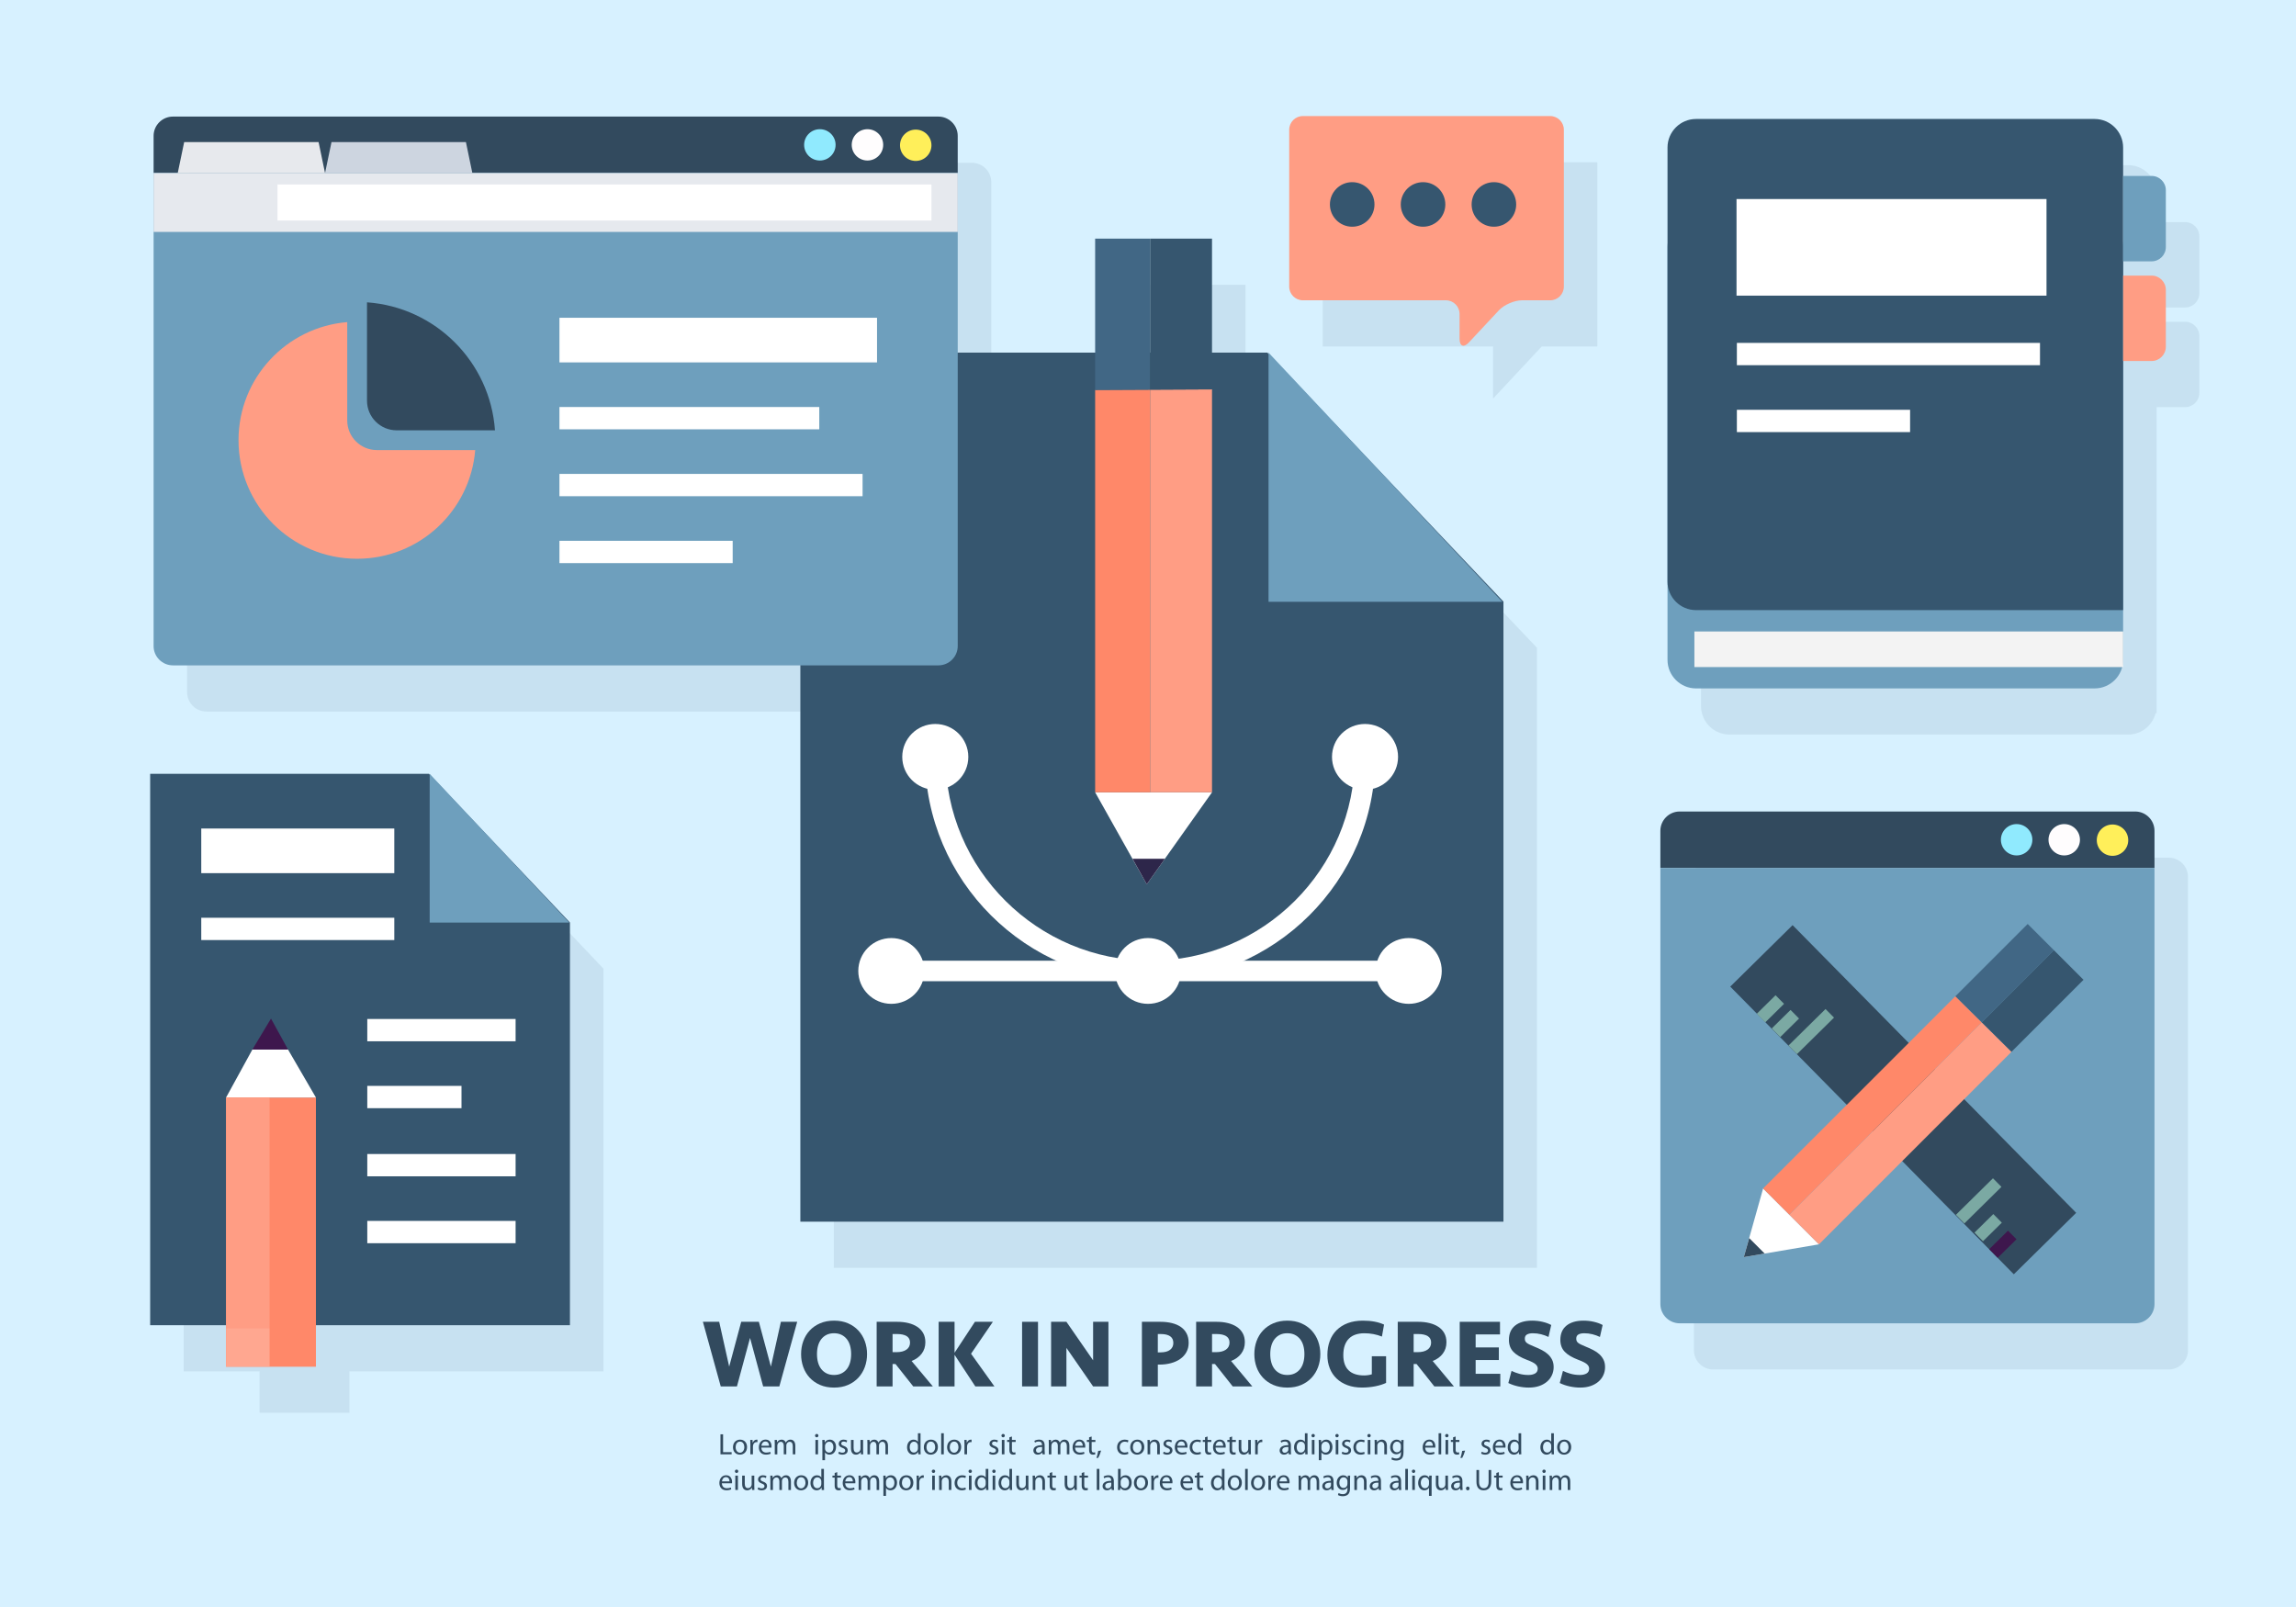 <?xml version="1.0" encoding="utf-8"?>
<!-- Generator: Adobe Illustrator 16.0.0, SVG Export Plug-In . SVG Version: 6.00 Build 0)  -->
<!DOCTYPE svg PUBLIC "-//W3C//DTD SVG 1.1//EN" "http://www.w3.org/Graphics/SVG/1.1/DTD/svg11.dtd">
<svg version="1.1" id="Layer_1" xmlns="http://www.w3.org/2000/svg" xmlns:xlink="http://www.w3.org/1999/xlink" x="0px" y="0px"
	 width="335.986px" height="235.19px" viewBox="0 0 335.986 235.19" enable-background="new 0 0 335.986 235.19"
	 xml:space="preserve">
<g>
	<g>
		<g>
			<rect x="0" y="0" fill="#D7F1FF" width="335.986" height="235.191"/>
		</g>
	</g>
</g>
<g opacity="0.1">
	<g>
		<path fill="#36566F" d="M317.354,125.521h-66.647c-1.559,0-2.831,1.27-2.831,2.822v5.449v63.818c0,1.551,1.272,2.818,2.831,2.818
			h66.647c1.556,0,2.829-1.268,2.829-2.818v-63.818v-5.449C320.184,126.79,318.91,125.521,317.354,125.521z"/>
	</g>
	<g>
		<path fill="#36566F" d="M190.535,58.365v0.177l-0.167-0.177h-8.104V41.684h-9.06h-8.043v16.681h-20.108V40.7V32.09v-5.449
			c0-1.553-1.272-2.822-2.829-2.822H30.212c-1.559,0-2.831,1.27-2.831,2.822v5.449V40.7v60.617c0,1.551,1.272,2.819,2.831,2.819
			h91.812v81.416h102.888V94.803l-18.34-19.345L190.535,58.365z"/>
	</g>
	<g>
		<polygon fill="#36566F" points="67.782,120.009 67.782,120.114 67.683,120.009 26.878,120.009 26.878,200.706 37.985,200.706 
			37.985,206.761 44.354,206.761 51.135,206.761 51.135,200.706 88.307,200.706 88.307,141.765 77.371,130.229 		"/>
	</g>
	<g>
		<polygon fill="#36566F" points="193.561,50.707 218.489,50.707 218.489,58.338 225.612,50.707 233.752,50.707 233.752,23.743 
			193.561,23.743 		"/>
	</g>
	<g>
		<path fill="#36566F" d="M319.759,45.004c1.148,0,2.084-0.936,2.084-2.084v-8.333c0-1.145-0.936-2.083-2.084-2.083h-4.167v-4.167
			c0-2.291-1.875-4.168-4.167-4.168h-58.338c-2.291,0-4.167,1.877-4.167,4.168V42.92v48.964v11.458c0,2.293,1.876,4.167,4.167,4.167
			h58.338c1.931,0,3.551-1.335,4.019-3.125h0.148v-1.042v-4.166V96.05V59.591h4.167c1.148,0,2.084-0.938,2.084-2.084v-8.334
			c0-1.146-0.936-2.085-2.084-2.085h-4.167v-2.084H319.759z"/>
	</g>
</g>
<g>
	<g>
		<g>
			<path fill="#324A5E" d="M315.279,121.587c0-1.553-1.273-2.822-2.829-2.822h-66.647c-1.559,0-2.831,1.27-2.831,2.822v5.449h72.308
				V121.587z"/>
		</g>
		<g>
			<path fill="#6E9FBD" d="M242.972,127.036v63.816c0,1.551,1.272,2.82,2.831,2.82h66.647c1.556,0,2.829-1.27,2.829-2.82v-63.816
				H242.972z"/>
		</g>
	</g>
	<g>
		<g>
			<ellipse fill="#FFEF5A" cx="309.134" cy="122.962" rx="2.302" ry="2.293"/>
		</g>
		<g>
			<ellipse fill="#FFFDFE" cx="302.07" cy="122.901" rx="2.301" ry="2.293"/>
		</g>
		<g>
			<ellipse fill="#90EAFE" cx="295.104" cy="122.901" rx="2.302" ry="2.293"/>
		</g>
	</g>
</g>
<g>
	<polygon fill="#36566F" points="220.008,178.794 220.008,88.046 185.464,51.608 117.12,51.608 117.12,178.794 	"/>
</g>
<g>
	<polygon fill="#6E9FBD" points="219.84,88.07 185.631,88.07 185.631,51.608 	"/>
</g>
<g>
	<path fill="#324A5E" d="M105.43,209.916h0.383v2.613h1.252v0.318h-1.635V209.916z"/>
	<path fill="#324A5E" d="M108.27,212.895c-0.565,0-1.009-0.418-1.009-1.082c0-0.705,0.465-1.117,1.044-1.117
		c0.604,0,1.013,0.438,1.013,1.078c0,0.783-0.543,1.121-1.043,1.121H108.27z M108.283,212.607c0.366,0,0.64-0.344,0.64-0.822
		c0-0.355-0.179-0.803-0.631-0.803c-0.448,0-0.644,0.416-0.644,0.816c0,0.461,0.261,0.809,0.63,0.809H108.283z"/>
	<path fill="#324A5E" d="M109.805,211.398c0-0.248-0.004-0.461-0.018-0.656h0.335l0.018,0.414h0.013
		c0.095-0.283,0.33-0.461,0.587-0.461c0.039,0,0.069,0.004,0.104,0.012v0.357c-0.043-0.004-0.083-0.01-0.135-0.01
		c-0.27,0-0.461,0.205-0.513,0.488c-0.009,0.057-0.013,0.117-0.013,0.182v1.123H109.8L109.805,211.398z"/>
	<path fill="#324A5E" d="M111.414,211.859c0.009,0.518,0.335,0.73,0.718,0.73c0.274,0,0.443-0.047,0.583-0.104l0.07,0.27
		c-0.135,0.061-0.37,0.135-0.705,0.135c-0.644,0-1.035-0.43-1.035-1.061c0-0.641,0.378-1.141,0.992-1.141
		c0.687,0,0.865,0.605,0.865,0.992c0,0.078-0.004,0.139-0.013,0.184L111.414,211.859z M112.532,211.586
		c0.004-0.238-0.1-0.621-0.526-0.621c-0.392,0-0.557,0.355-0.587,0.621H112.532z"/>
	<path fill="#324A5E" d="M113.375,211.312c0-0.223-0.009-0.396-0.017-0.57h0.334l0.018,0.34h0.013
		c0.117-0.201,0.313-0.387,0.665-0.387c0.283,0,0.5,0.174,0.592,0.422h0.008c0.065-0.123,0.152-0.209,0.239-0.275
		c0.126-0.096,0.261-0.146,0.461-0.146c0.283,0,0.696,0.182,0.696,0.912v1.24h-0.374v-1.191c0-0.41-0.152-0.648-0.457-0.648
		c-0.222,0-0.387,0.16-0.457,0.344c-0.018,0.057-0.03,0.125-0.03,0.191v1.305h-0.374v-1.262c0-0.34-0.148-0.578-0.439-0.578
		c-0.235,0-0.413,0.191-0.474,0.383c-0.021,0.057-0.03,0.121-0.03,0.188v1.27h-0.374V211.312z"/>
	<path fill="#324A5E" d="M119.51,210.355c-0.144,0-0.239-0.113-0.239-0.248s0.1-0.244,0.248-0.244s0.244,0.109,0.244,0.244
		s-0.096,0.248-0.248,0.248H119.51z M119.327,212.848v-2.105h0.383v2.105H119.327z"/>
	<path fill="#324A5E" d="M120.345,211.43c0-0.27-0.004-0.486-0.017-0.688h0.343l0.022,0.361h0.008
		c0.152-0.262,0.405-0.408,0.744-0.408c0.513,0,0.896,0.43,0.896,1.068c0,0.758-0.465,1.131-0.957,1.131
		c-0.283,0-0.522-0.121-0.648-0.33h-0.009v1.145h-0.383V211.43z M120.728,211.99c0,0.053,0.004,0.109,0.018,0.156
		c0.065,0.266,0.3,0.449,0.569,0.449c0.405,0,0.639-0.332,0.639-0.814c0-0.422-0.217-0.783-0.622-0.783
		c-0.261,0-0.509,0.184-0.583,0.471c-0.008,0.053-0.021,0.109-0.021,0.156V211.99z"/>
	<path fill="#324A5E" d="M122.767,212.461c0.118,0.068,0.317,0.146,0.509,0.146c0.274,0,0.405-0.135,0.405-0.312
		c0-0.184-0.109-0.283-0.387-0.387c-0.383-0.139-0.561-0.344-0.561-0.596c0-0.34,0.278-0.617,0.726-0.617
		c0.213,0,0.4,0.057,0.513,0.129l-0.091,0.275c-0.083-0.049-0.235-0.123-0.43-0.123c-0.227,0-0.348,0.131-0.348,0.287
		c0,0.18,0.122,0.258,0.396,0.361c0.361,0.135,0.552,0.318,0.552,0.635c0,0.375-0.292,0.635-0.783,0.635
		c-0.23,0-0.443-0.061-0.591-0.146L122.767,212.461z"/>
	<path fill="#324A5E" d="M126.302,212.273c0,0.217,0.004,0.408,0.018,0.574h-0.339l-0.021-0.344h-0.009
		c-0.096,0.17-0.322,0.391-0.696,0.391c-0.331,0-0.727-0.186-0.727-0.922v-1.23h0.383v1.162c0,0.398,0.126,0.674,0.47,0.674
		c0.257,0,0.435-0.18,0.504-0.354c0.022-0.051,0.035-0.121,0.035-0.195v-1.287h0.383V212.273z"/>
	<path fill="#324A5E" d="M126.936,211.312c0-0.223-0.009-0.396-0.017-0.57h0.334l0.018,0.34h0.013
		c0.117-0.201,0.313-0.387,0.665-0.387c0.283,0,0.5,0.174,0.592,0.422h0.008c0.065-0.123,0.152-0.209,0.239-0.275
		c0.126-0.096,0.261-0.146,0.461-0.146c0.283,0,0.696,0.182,0.696,0.912v1.24h-0.374v-1.191c0-0.41-0.152-0.648-0.457-0.648
		c-0.222,0-0.387,0.16-0.457,0.344c-0.018,0.057-0.03,0.125-0.03,0.191v1.305h-0.374v-1.262c0-0.34-0.148-0.578-0.439-0.578
		c-0.235,0-0.413,0.191-0.474,0.383c-0.021,0.057-0.03,0.121-0.03,0.188v1.27h-0.374V211.312z"/>
	<path fill="#324A5E" d="M134.707,209.76v2.543c0,0.188,0.004,0.4,0.018,0.545h-0.344l-0.018-0.365h-0.008
		c-0.118,0.234-0.37,0.412-0.713,0.412c-0.509,0-0.905-0.43-0.905-1.068c-0.004-0.705,0.435-1.131,0.944-1.131
		c0.326,0,0.543,0.152,0.635,0.316h0.009v-1.252H134.707z M134.324,211.6c0-0.053-0.004-0.113-0.017-0.166
		c-0.057-0.238-0.266-0.439-0.553-0.439c-0.396,0-0.63,0.348-0.63,0.809c0,0.432,0.213,0.783,0.622,0.783
		c0.256,0,0.491-0.174,0.561-0.457c0.013-0.051,0.017-0.104,0.017-0.164V211.6z"/>
	<path fill="#324A5E" d="M136.198,212.895c-0.565,0-1.009-0.418-1.009-1.082c0-0.705,0.465-1.117,1.044-1.117
		c0.604,0,1.013,0.438,1.013,1.078c0,0.783-0.543,1.121-1.043,1.121H136.198z M136.21,212.607c0.366,0,0.64-0.344,0.64-0.822
		c0-0.355-0.179-0.803-0.631-0.803c-0.448,0-0.644,0.416-0.644,0.816c0,0.461,0.261,0.809,0.63,0.809H136.21z"/>
	<path fill="#324A5E" d="M137.728,209.76h0.383v3.088h-0.383V209.76z"/>
	<path fill="#324A5E" d="M139.603,212.895c-0.565,0-1.009-0.418-1.009-1.082c0-0.705,0.465-1.117,1.044-1.117
		c0.604,0,1.013,0.438,1.013,1.078c0,0.783-0.543,1.121-1.043,1.121H139.603z M139.615,212.607c0.366,0,0.64-0.344,0.64-0.822
		c0-0.355-0.179-0.803-0.631-0.803c-0.448,0-0.644,0.416-0.644,0.816c0,0.461,0.261,0.809,0.631,0.809H139.615z"/>
	<path fill="#324A5E" d="M141.137,211.398c0-0.248-0.004-0.461-0.018-0.656h0.335l0.018,0.414h0.013
		c0.096-0.283,0.33-0.461,0.587-0.461c0.039,0,0.069,0.004,0.104,0.012v0.357c-0.043-0.004-0.083-0.01-0.135-0.01
		c-0.27,0-0.461,0.205-0.513,0.488c-0.009,0.057-0.013,0.117-0.013,0.182v1.123h-0.383L141.137,211.398z"/>
	<path fill="#324A5E" d="M144.829,212.461c0.118,0.068,0.317,0.146,0.509,0.146c0.274,0,0.405-0.135,0.405-0.312
		c0-0.184-0.109-0.283-0.387-0.387c-0.383-0.139-0.561-0.344-0.561-0.596c0-0.34,0.278-0.617,0.726-0.617
		c0.213,0,0.4,0.057,0.513,0.129l-0.091,0.275c-0.083-0.049-0.235-0.123-0.43-0.123c-0.227,0-0.348,0.131-0.348,0.287
		c0,0.18,0.122,0.258,0.396,0.361c0.361,0.135,0.552,0.318,0.552,0.635c0,0.375-0.292,0.635-0.783,0.635
		c-0.231,0-0.444-0.061-0.592-0.146L144.829,212.461z"/>
	<path fill="#324A5E" d="M146.785,210.355c-0.144,0-0.239-0.113-0.239-0.248s0.1-0.244,0.248-0.244s0.244,0.109,0.244,0.244
		s-0.096,0.248-0.248,0.248H146.785z M146.603,212.848v-2.105h0.383v2.105H146.603z"/>
	<path fill="#324A5E" d="M148.081,210.238v0.504h0.548v0.291h-0.548v1.135c0,0.262,0.074,0.41,0.287,0.41
		c0.104,0,0.165-0.01,0.222-0.027l0.018,0.293c-0.074,0.025-0.191,0.051-0.339,0.051c-0.178,0-0.322-0.061-0.413-0.16
		c-0.104-0.117-0.148-0.305-0.148-0.553v-1.148h-0.326v-0.291h0.326v-0.387L148.081,210.238z"/>
	<path fill="#324A5E" d="M152.869,212.342c0,0.184,0.009,0.361,0.031,0.506h-0.344l-0.035-0.266h-0.013
		c-0.113,0.166-0.344,0.312-0.644,0.312c-0.426,0-0.644-0.299-0.644-0.604c0-0.51,0.452-0.787,1.265-0.783v-0.043
		c0-0.174-0.048-0.492-0.478-0.488c-0.2,0-0.405,0.057-0.552,0.156l-0.087-0.256c0.174-0.109,0.43-0.182,0.696-0.182
		c0.648,0,0.804,0.438,0.804,0.859V212.342z M152.495,211.773c-0.417-0.01-0.892,0.064-0.892,0.473c0,0.254,0.166,0.367,0.357,0.367
		c0.278,0,0.457-0.176,0.518-0.354c0.013-0.039,0.017-0.082,0.017-0.121V211.773z"/>
	<path fill="#324A5E" d="M153.481,211.312c0-0.223-0.009-0.396-0.017-0.57h0.334l0.018,0.34h0.013
		c0.117-0.201,0.313-0.387,0.665-0.387c0.283,0,0.5,0.174,0.592,0.422h0.008c0.065-0.123,0.152-0.209,0.239-0.275
		c0.126-0.096,0.261-0.146,0.461-0.146c0.283,0,0.696,0.182,0.696,0.912v1.24h-0.374v-1.191c0-0.41-0.152-0.648-0.457-0.648
		c-0.222,0-0.387,0.16-0.457,0.344c-0.018,0.057-0.03,0.125-0.03,0.191v1.305h-0.374v-1.262c0-0.34-0.148-0.578-0.439-0.578
		c-0.235,0-0.413,0.191-0.474,0.383c-0.021,0.057-0.03,0.121-0.03,0.188v1.27h-0.374V211.312z"/>
	<path fill="#324A5E" d="M157.325,211.859c0.009,0.518,0.335,0.73,0.718,0.73c0.274,0,0.443-0.047,0.583-0.104l0.07,0.27
		c-0.135,0.061-0.37,0.135-0.705,0.135c-0.644,0-1.035-0.43-1.035-1.061c0-0.641,0.378-1.141,0.992-1.141
		c0.687,0,0.865,0.605,0.865,0.992c0,0.078-0.004,0.139-0.013,0.184L157.325,211.859z M158.442,211.586
		c0.004-0.238-0.1-0.621-0.526-0.621c-0.392,0-0.557,0.355-0.587,0.621H158.442z"/>
	<path fill="#324A5E" d="M159.747,210.238v0.504h0.548v0.291h-0.548v1.135c0,0.262,0.074,0.41,0.287,0.41
		c0.104,0,0.165-0.01,0.222-0.027l0.018,0.293c-0.074,0.025-0.191,0.051-0.339,0.051c-0.178,0-0.322-0.061-0.413-0.16
		c-0.104-0.117-0.148-0.305-0.148-0.553v-1.148h-0.326v-0.291h0.326v-0.387L159.747,210.238z"/>
	<path fill="#324A5E" d="M160.447,213.387c0.095-0.262,0.213-0.727,0.261-1.045l0.426-0.043c-0.104,0.369-0.296,0.854-0.417,1.057
		L160.447,213.387z"/>
	<path fill="#324A5E" d="M165.122,212.773c-0.1,0.047-0.322,0.121-0.604,0.121c-0.635,0-1.048-0.43-1.048-1.078
		s0.444-1.121,1.131-1.121c0.226,0,0.426,0.057,0.531,0.111l-0.087,0.293c-0.092-0.049-0.235-0.102-0.444-0.102
		c-0.483,0-0.744,0.361-0.744,0.801c0,0.488,0.313,0.787,0.73,0.787c0.218,0,0.361-0.053,0.47-0.1L165.122,212.773z"/>
	<path fill="#324A5E" d="M166.401,212.895c-0.565,0-1.009-0.418-1.009-1.082c0-0.705,0.465-1.117,1.044-1.117
		c0.604,0,1.013,0.438,1.013,1.078c0,0.783-0.543,1.121-1.043,1.121H166.401z M166.414,212.607c0.366,0,0.64-0.344,0.64-0.822
		c0-0.355-0.179-0.803-0.631-0.803c-0.448,0-0.644,0.416-0.644,0.816c0,0.461,0.261,0.809,0.63,0.809H166.414z"/>
	<path fill="#324A5E" d="M167.931,211.312c0-0.223-0.004-0.396-0.017-0.57h0.339l0.022,0.344h0.009
		c0.104-0.195,0.348-0.391,0.696-0.391c0.291,0,0.743,0.174,0.743,0.895v1.258h-0.383v-1.213c0-0.34-0.126-0.627-0.487-0.627
		c-0.248,0-0.443,0.178-0.513,0.391c-0.017,0.049-0.026,0.117-0.026,0.18v1.27h-0.383V211.312z"/>
	<path fill="#324A5E" d="M170.292,212.461c0.118,0.068,0.317,0.146,0.509,0.146c0.273,0,0.404-0.135,0.404-0.312
		c0-0.184-0.108-0.283-0.387-0.387c-0.383-0.139-0.561-0.344-0.561-0.596c0-0.34,0.277-0.617,0.726-0.617
		c0.214,0,0.4,0.057,0.513,0.129l-0.091,0.275c-0.083-0.049-0.235-0.123-0.431-0.123c-0.227,0-0.348,0.131-0.348,0.287
		c0,0.18,0.121,0.258,0.396,0.361c0.36,0.135,0.552,0.318,0.552,0.635c0,0.375-0.292,0.635-0.783,0.635
		c-0.23,0-0.443-0.061-0.591-0.146L170.292,212.461z"/>
	<path fill="#324A5E" d="M172.283,211.859c0.009,0.518,0.335,0.73,0.718,0.73c0.274,0,0.443-0.047,0.583-0.104l0.069,0.27
		c-0.135,0.061-0.37,0.135-0.704,0.135c-0.645,0-1.035-0.43-1.035-1.061c0-0.641,0.378-1.141,0.991-1.141
		c0.687,0,0.865,0.605,0.865,0.992c0,0.078-0.004,0.139-0.013,0.184L172.283,211.859z M173.4,211.586
		c0.005-0.238-0.1-0.621-0.525-0.621c-0.392,0-0.557,0.355-0.588,0.621H173.4z"/>
	<path fill="#324A5E" d="M175.744,212.773c-0.1,0.047-0.321,0.121-0.604,0.121c-0.635,0-1.049-0.43-1.049-1.078
		s0.443-1.121,1.131-1.121c0.227,0,0.426,0.057,0.531,0.111l-0.088,0.293c-0.092-0.049-0.234-0.102-0.443-0.102
		c-0.482,0-0.744,0.361-0.744,0.801c0,0.488,0.313,0.787,0.73,0.787c0.219,0,0.361-0.053,0.471-0.1L175.744,212.773z"/>
	<path fill="#324A5E" d="M176.709,210.238v0.504h0.548v0.291h-0.548v1.135c0,0.262,0.074,0.41,0.287,0.41
		c0.104,0,0.165-0.01,0.222-0.027l0.018,0.293c-0.074,0.025-0.191,0.051-0.339,0.051c-0.179,0-0.322-0.061-0.414-0.16
		c-0.104-0.117-0.147-0.305-0.147-0.553v-1.148h-0.326v-0.291h0.326v-0.387L176.709,210.238z"/>
	<path fill="#324A5E" d="M177.879,211.859c0.009,0.518,0.335,0.73,0.718,0.73c0.274,0,0.443-0.047,0.583-0.104l0.069,0.27
		c-0.135,0.061-0.37,0.135-0.704,0.135c-0.645,0-1.035-0.43-1.035-1.061c0-0.641,0.378-1.141,0.991-1.141
		c0.687,0,0.865,0.605,0.865,0.992c0,0.078-0.004,0.139-0.013,0.184L177.879,211.859z M178.996,211.586
		c0.005-0.238-0.1-0.621-0.525-0.621c-0.392,0-0.557,0.355-0.588,0.621H178.996z"/>
	<path fill="#324A5E" d="M180.301,210.238v0.504h0.548v0.291h-0.548v1.135c0,0.262,0.074,0.41,0.287,0.41
		c0.104,0,0.165-0.01,0.222-0.027l0.018,0.293c-0.074,0.025-0.191,0.051-0.339,0.051c-0.179,0-0.322-0.061-0.414-0.16
		c-0.104-0.117-0.147-0.305-0.147-0.553v-1.148h-0.326v-0.291h0.326v-0.387L180.301,210.238z"/>
	<path fill="#324A5E" d="M183.04,212.273c0,0.217,0.005,0.408,0.018,0.574h-0.339l-0.021-0.344h-0.01
		c-0.096,0.17-0.321,0.391-0.695,0.391c-0.33,0-0.727-0.186-0.727-0.922v-1.23h0.383v1.162c0,0.398,0.126,0.674,0.47,0.674
		c0.257,0,0.435-0.18,0.505-0.354c0.021-0.051,0.034-0.121,0.034-0.195v-1.287h0.383V212.273z"/>
	<path fill="#324A5E" d="M183.679,211.398c0-0.248-0.005-0.461-0.018-0.656h0.335l0.018,0.414h0.014
		c0.095-0.283,0.33-0.461,0.586-0.461c0.039,0,0.07,0.004,0.105,0.012v0.357c-0.044-0.004-0.084-0.01-0.135-0.01
		c-0.271,0-0.462,0.205-0.514,0.488c-0.009,0.057-0.014,0.117-0.014,0.182v1.123h-0.383L183.679,211.398z"/>
	<path fill="#324A5E" d="M188.906,212.342c0,0.184,0.008,0.361,0.03,0.506h-0.344l-0.034-0.266h-0.014
		c-0.113,0.166-0.344,0.312-0.644,0.312c-0.427,0-0.644-0.299-0.644-0.604c0-0.51,0.452-0.787,1.266-0.783v-0.043
		c0-0.174-0.049-0.492-0.479-0.488c-0.2,0-0.404,0.057-0.553,0.156l-0.086-0.256c0.174-0.109,0.43-0.182,0.695-0.182
		c0.648,0,0.805,0.438,0.805,0.859V212.342z M188.531,211.773c-0.417-0.01-0.891,0.064-0.891,0.473c0,0.254,0.165,0.367,0.356,0.367
		c0.278,0,0.456-0.176,0.518-0.354c0.013-0.039,0.017-0.082,0.017-0.121V211.773z"/>
	<path fill="#324A5E" d="M191.336,209.76v2.543c0,0.188,0.005,0.4,0.018,0.545h-0.344l-0.018-0.365h-0.008
		c-0.117,0.234-0.369,0.412-0.713,0.412c-0.51,0-0.905-0.43-0.905-1.068c-0.004-0.705,0.435-1.131,0.944-1.131
		c0.326,0,0.543,0.152,0.635,0.316h0.008v-1.252H191.336z M190.953,211.6c0-0.053-0.004-0.113-0.017-0.166
		c-0.057-0.238-0.266-0.439-0.553-0.439c-0.396,0-0.63,0.348-0.63,0.809c0,0.432,0.213,0.783,0.621,0.783
		c0.257,0,0.492-0.174,0.562-0.457c0.013-0.051,0.017-0.104,0.017-0.164V211.6z"/>
	<path fill="#324A5E" d="M192.153,210.355c-0.144,0-0.239-0.113-0.239-0.248s0.1-0.244,0.248-0.244s0.244,0.109,0.244,0.244
		s-0.096,0.248-0.248,0.248H192.153z M191.971,212.848v-2.105h0.383v2.105H191.971z"/>
	<path fill="#324A5E" d="M192.988,211.43c0-0.27-0.004-0.486-0.018-0.688h0.344l0.021,0.361h0.009
		c0.152-0.262,0.405-0.408,0.743-0.408c0.514,0,0.896,0.43,0.896,1.068c0,0.758-0.465,1.131-0.957,1.131
		c-0.282,0-0.521-0.121-0.647-0.33h-0.009v1.145h-0.383V211.43z M193.371,211.99c0,0.053,0.004,0.109,0.018,0.156
		c0.064,0.266,0.3,0.449,0.569,0.449c0.405,0,0.64-0.332,0.64-0.814c0-0.422-0.218-0.783-0.622-0.783
		c-0.261,0-0.509,0.184-0.583,0.471c-0.008,0.053-0.021,0.109-0.021,0.156V211.99z"/>
	<path fill="#324A5E" d="M195.645,210.355c-0.143,0-0.238-0.113-0.238-0.248s0.1-0.244,0.248-0.244c0.147,0,0.243,0.109,0.243,0.244
		s-0.096,0.248-0.248,0.248H195.645z M195.463,212.848v-2.105h0.383v2.105H195.463z"/>
	<path fill="#324A5E" d="M196.428,212.461c0.117,0.068,0.317,0.146,0.509,0.146c0.274,0,0.405-0.135,0.405-0.312
		c0-0.184-0.109-0.283-0.388-0.387c-0.383-0.139-0.562-0.344-0.562-0.596c0-0.34,0.279-0.617,0.727-0.617
		c0.213,0,0.4,0.057,0.514,0.129l-0.092,0.275c-0.082-0.049-0.234-0.123-0.43-0.123c-0.227,0-0.349,0.131-0.349,0.287
		c0,0.18,0.122,0.258,0.396,0.361c0.361,0.135,0.553,0.318,0.553,0.635c0,0.375-0.291,0.635-0.783,0.635
		c-0.23,0-0.443-0.061-0.592-0.146L196.428,212.461z"/>
	<path fill="#324A5E" d="M199.702,212.773c-0.101,0.047-0.321,0.121-0.604,0.121c-0.635,0-1.049-0.43-1.049-1.078
		s0.444-1.121,1.131-1.121c0.227,0,0.427,0.057,0.531,0.111l-0.087,0.293c-0.092-0.049-0.235-0.102-0.444-0.102
		c-0.482,0-0.743,0.361-0.743,0.801c0,0.488,0.313,0.787,0.73,0.787c0.218,0,0.361-0.053,0.47-0.1L199.702,212.773z"/>
	<path fill="#324A5E" d="M200.332,210.355c-0.144,0-0.239-0.113-0.239-0.248s0.101-0.244,0.248-0.244s0.243,0.109,0.243,0.244
		s-0.096,0.248-0.248,0.248H200.332z M200.149,212.848v-2.105h0.383v2.105H200.149z"/>
	<path fill="#324A5E" d="M201.167,211.312c0-0.223-0.005-0.396-0.017-0.57h0.338l0.022,0.344h0.009
		c0.104-0.195,0.348-0.391,0.695-0.391c0.291,0,0.744,0.174,0.744,0.895v1.258h-0.383v-1.213c0-0.34-0.126-0.627-0.487-0.627
		c-0.247,0-0.443,0.178-0.513,0.391c-0.018,0.049-0.026,0.117-0.026,0.18v1.27h-0.383V211.312z"/>
	<path fill="#324A5E" d="M205.381,212.539c0,0.486-0.101,0.777-0.301,0.965c-0.209,0.188-0.504,0.252-0.77,0.252
		c-0.252,0-0.53-0.061-0.7-0.174l0.096-0.295c0.14,0.09,0.356,0.168,0.618,0.168c0.391,0,0.678-0.203,0.678-0.738v-0.23h-0.008
		c-0.113,0.195-0.344,0.352-0.67,0.352c-0.522,0-0.896-0.443-0.896-1.029c0-0.715,0.465-1.113,0.953-1.113
		c0.365,0,0.561,0.186,0.656,0.359h0.009l0.013-0.312h0.34c-0.014,0.148-0.018,0.318-0.018,0.574V212.539z M204.998,211.568
		c0-0.061-0.004-0.117-0.021-0.17c-0.07-0.225-0.253-0.408-0.535-0.408c-0.365,0-0.627,0.309-0.627,0.801
		c0,0.408,0.214,0.756,0.623,0.756c0.238,0,0.451-0.148,0.529-0.395c0.022-0.062,0.031-0.137,0.031-0.205V211.568z"/>
	<path fill="#324A5E" d="M208.555,211.859c0.008,0.518,0.334,0.73,0.717,0.73c0.274,0,0.443-0.047,0.583-0.104l0.069,0.27
		c-0.135,0.061-0.369,0.135-0.704,0.135c-0.644,0-1.035-0.43-1.035-1.061c0-0.641,0.378-1.141,0.991-1.141
		c0.688,0,0.865,0.605,0.865,0.992c0,0.078-0.004,0.139-0.012,0.184L208.555,211.859z M209.672,211.586
		c0.004-0.238-0.1-0.621-0.525-0.621c-0.393,0-0.557,0.355-0.588,0.621H209.672z"/>
	<path fill="#324A5E" d="M210.516,209.76h0.383v3.088h-0.383V209.76z"/>
	<path fill="#324A5E" d="M211.715,210.355c-0.143,0-0.238-0.113-0.238-0.248s0.1-0.244,0.248-0.244c0.147,0,0.243,0.109,0.243,0.244
		s-0.096,0.248-0.248,0.248H211.715z M211.533,212.848v-2.105h0.383v2.105H211.533z"/>
	<path fill="#324A5E" d="M213.012,210.238v0.504h0.547v0.291h-0.547v1.135c0,0.262,0.074,0.41,0.287,0.41
		c0.104,0,0.164-0.01,0.221-0.027l0.018,0.293c-0.074,0.025-0.191,0.051-0.339,0.051c-0.179,0-0.321-0.061-0.413-0.16
		c-0.104-0.117-0.148-0.305-0.148-0.553v-1.148h-0.326v-0.291h0.326v-0.387L213.012,210.238z"/>
	<path fill="#324A5E" d="M213.712,213.387c0.095-0.262,0.213-0.727,0.261-1.045l0.426-0.043c-0.104,0.369-0.295,0.854-0.417,1.057
		L213.712,213.387z"/>
	<path fill="#324A5E" d="M216.834,212.461c0.118,0.068,0.318,0.146,0.51,0.146c0.273,0,0.404-0.135,0.404-0.312
		c0-0.184-0.109-0.283-0.387-0.387c-0.383-0.139-0.562-0.344-0.562-0.596c0-0.34,0.278-0.617,0.726-0.617
		c0.214,0,0.4,0.057,0.514,0.129l-0.092,0.275c-0.082-0.049-0.234-0.123-0.43-0.123c-0.227,0-0.348,0.131-0.348,0.287
		c0,0.18,0.121,0.258,0.396,0.361c0.36,0.135,0.552,0.318,0.552,0.635c0,0.375-0.291,0.635-0.782,0.635
		c-0.231,0-0.444-0.061-0.592-0.146L216.834,212.461z"/>
	<path fill="#324A5E" d="M218.826,211.859c0.008,0.518,0.334,0.73,0.717,0.73c0.274,0,0.443-0.047,0.583-0.104l0.069,0.27
		c-0.135,0.061-0.369,0.135-0.704,0.135c-0.644,0-1.035-0.43-1.035-1.061c0-0.641,0.378-1.141,0.991-1.141
		c0.688,0,0.865,0.605,0.865,0.992c0,0.078-0.004,0.139-0.012,0.184L218.826,211.859z M219.943,211.586
		c0.004-0.238-0.1-0.621-0.525-0.621c-0.393,0-0.557,0.355-0.588,0.621H219.943z"/>
	<path fill="#324A5E" d="M222.604,209.76v2.543c0,0.188,0.005,0.4,0.018,0.545h-0.344l-0.018-0.365h-0.009
		c-0.117,0.234-0.369,0.412-0.713,0.412c-0.509,0-0.904-0.43-0.904-1.068c-0.004-0.705,0.435-1.131,0.943-1.131
		c0.326,0,0.543,0.152,0.635,0.316h0.009v-1.252H222.604z M222.222,211.6c0-0.053-0.005-0.113-0.017-0.166
		c-0.057-0.238-0.266-0.439-0.553-0.439c-0.396,0-0.631,0.348-0.631,0.809c0,0.432,0.213,0.783,0.622,0.783
		c0.257,0,0.491-0.174,0.562-0.457c0.012-0.051,0.017-0.104,0.017-0.164V211.6z"/>
	<path fill="#324A5E" d="M227.383,209.76v2.543c0,0.188,0.004,0.4,0.018,0.545h-0.344l-0.018-0.365h-0.008
		c-0.118,0.234-0.37,0.412-0.714,0.412c-0.509,0-0.905-0.43-0.905-1.068c-0.004-0.705,0.436-1.131,0.944-1.131
		c0.326,0,0.544,0.152,0.635,0.316H227v-1.252H227.383z M227,211.6c0-0.053-0.004-0.113-0.018-0.166
		c-0.057-0.238-0.266-0.439-0.552-0.439c-0.396,0-0.631,0.348-0.631,0.809c0,0.432,0.213,0.783,0.622,0.783
		c0.256,0,0.491-0.174,0.561-0.457c0.014-0.051,0.018-0.104,0.018-0.164V211.6z"/>
	<path fill="#324A5E" d="M228.874,212.895c-0.565,0-1.009-0.418-1.009-1.082c0-0.705,0.465-1.117,1.043-1.117
		c0.605,0,1.014,0.438,1.014,1.078c0,0.783-0.543,1.121-1.043,1.121H228.874z M228.887,212.607c0.365,0,0.64-0.344,0.64-0.822
		c0-0.355-0.179-0.803-0.631-0.803c-0.448,0-0.644,0.416-0.644,0.816c0,0.461,0.261,0.809,0.631,0.809H228.887z"/>
	<path fill="#324A5E" d="M105.639,217.078c0.009,0.518,0.335,0.73,0.718,0.73c0.274,0,0.443-0.049,0.583-0.105l0.07,0.27
		c-0.135,0.062-0.37,0.137-0.705,0.137c-0.644,0-1.035-0.432-1.035-1.062c0-0.639,0.378-1.139,0.992-1.139
		c0.687,0,0.865,0.604,0.865,0.992c0,0.078-0.004,0.139-0.013,0.182L105.639,217.078z M106.756,216.805
		c0.004-0.24-0.1-0.623-0.526-0.623c-0.392,0-0.557,0.357-0.587,0.623H106.756z"/>
	<path fill="#324A5E" d="M107.782,215.572c-0.144,0-0.239-0.111-0.239-0.246c0-0.137,0.1-0.244,0.248-0.244s0.244,0.107,0.244,0.244
		c0,0.135-0.096,0.246-0.248,0.246H107.782z M107.6,218.064v-2.104h0.383v2.104H107.6z"/>
	<path fill="#324A5E" d="M110.378,217.49c0,0.219,0.004,0.41,0.018,0.574h-0.339l-0.021-0.344h-0.009
		c-0.096,0.17-0.322,0.393-0.696,0.393c-0.331,0-0.727-0.188-0.727-0.922v-1.23h0.383v1.16c0,0.4,0.126,0.674,0.47,0.674
		c0.257,0,0.435-0.178,0.504-0.352c0.022-0.053,0.035-0.121,0.035-0.195v-1.287h0.383V217.49z"/>
	<path fill="#324A5E" d="M110.96,217.678c0.118,0.07,0.317,0.148,0.509,0.148c0.274,0,0.405-0.135,0.405-0.314
		c0-0.182-0.109-0.281-0.387-0.387c-0.383-0.139-0.561-0.344-0.561-0.596c0-0.338,0.278-0.617,0.726-0.617
		c0.213,0,0.4,0.057,0.513,0.131l-0.091,0.273c-0.083-0.047-0.235-0.121-0.43-0.121c-0.227,0-0.348,0.131-0.348,0.287
		c0,0.178,0.122,0.256,0.396,0.361c0.361,0.135,0.552,0.316,0.552,0.635c0,0.373-0.292,0.635-0.783,0.635
		c-0.231,0-0.444-0.061-0.592-0.148L110.96,217.678z"/>
	<path fill="#324A5E" d="M112.734,216.529c0-0.221-0.009-0.395-0.017-0.568h0.334l0.018,0.338h0.013
		c0.117-0.199,0.313-0.387,0.665-0.387c0.283,0,0.5,0.174,0.592,0.422h0.008c0.065-0.121,0.152-0.209,0.239-0.273
		c0.126-0.096,0.261-0.148,0.461-0.148c0.283,0,0.696,0.184,0.696,0.914v1.238h-0.374v-1.191c0-0.408-0.152-0.648-0.457-0.648
		c-0.222,0-0.387,0.162-0.457,0.344c-0.018,0.057-0.03,0.127-0.03,0.191v1.305h-0.374v-1.26c0-0.34-0.148-0.58-0.439-0.58
		c-0.235,0-0.413,0.191-0.474,0.383c-0.021,0.057-0.03,0.123-0.03,0.188v1.27h-0.374V216.529z"/>
	<path fill="#324A5E" d="M117.217,218.113c-0.565,0-1.009-0.418-1.009-1.084c0-0.703,0.465-1.117,1.044-1.117
		c0.604,0,1.013,0.439,1.013,1.078c0,0.783-0.543,1.123-1.043,1.123H117.217z M117.23,217.826c0.366,0,0.64-0.344,0.64-0.822
		c0-0.357-0.179-0.805-0.631-0.805c-0.448,0-0.644,0.418-0.644,0.818c0,0.461,0.261,0.809,0.63,0.809H117.23z"/>
	<path fill="#324A5E" d="M120.57,214.977v2.545c0,0.188,0.004,0.4,0.018,0.543h-0.344l-0.018-0.365h-0.008
		c-0.118,0.234-0.37,0.414-0.713,0.414c-0.509,0-0.905-0.432-0.905-1.07c-0.004-0.705,0.435-1.131,0.944-1.131
		c0.326,0,0.543,0.152,0.635,0.318h0.009v-1.254H120.57z M120.187,216.816c0-0.051-0.004-0.113-0.017-0.164
		c-0.057-0.24-0.266-0.439-0.553-0.439c-0.396,0-0.63,0.348-0.63,0.809c0,0.43,0.213,0.783,0.622,0.783
		c0.256,0,0.491-0.174,0.561-0.457c0.013-0.053,0.017-0.105,0.017-0.166V216.816z"/>
	<path fill="#324A5E" d="M122.516,215.455v0.506h0.548v0.291h-0.548v1.135c0,0.262,0.074,0.408,0.287,0.408
		c0.104,0,0.165-0.008,0.222-0.025l0.018,0.291c-0.074,0.025-0.191,0.053-0.339,0.053c-0.178,0-0.322-0.061-0.413-0.162
		c-0.104-0.117-0.148-0.303-0.148-0.551v-1.148h-0.326v-0.291h0.326v-0.389L122.516,215.455z"/>
	<path fill="#324A5E" d="M123.686,217.078c0.009,0.518,0.335,0.73,0.718,0.73c0.274,0,0.443-0.049,0.583-0.105l0.07,0.27
		c-0.135,0.062-0.37,0.137-0.705,0.137c-0.644,0-1.035-0.432-1.035-1.062c0-0.639,0.378-1.139,0.992-1.139
		c0.687,0,0.865,0.604,0.865,0.992c0,0.078-0.004,0.139-0.013,0.182L123.686,217.078z M124.803,216.805
		c0.004-0.24-0.1-0.623-0.526-0.623c-0.392,0-0.557,0.357-0.587,0.623H124.803z"/>
	<path fill="#324A5E" d="M125.646,216.529c0-0.221-0.009-0.395-0.017-0.568h0.334l0.018,0.338h0.013
		c0.117-0.199,0.313-0.387,0.665-0.387c0.283,0,0.5,0.174,0.592,0.422h0.008c0.065-0.121,0.152-0.209,0.239-0.273
		c0.126-0.096,0.261-0.148,0.461-0.148c0.283,0,0.696,0.184,0.696,0.914v1.238h-0.374v-1.191c0-0.408-0.152-0.648-0.457-0.648
		c-0.222,0-0.387,0.162-0.457,0.344c-0.018,0.057-0.03,0.127-0.03,0.191v1.305h-0.374v-1.26c0-0.34-0.148-0.58-0.439-0.58
		c-0.235,0-0.413,0.191-0.474,0.383c-0.021,0.057-0.03,0.123-0.03,0.188v1.27h-0.374V216.529z"/>
	<path fill="#324A5E" d="M129.272,216.646c0-0.27-0.004-0.486-0.017-0.686h0.343l0.022,0.359h0.008
		c0.152-0.26,0.405-0.408,0.744-0.408c0.513,0,0.896,0.432,0.896,1.07c0,0.756-0.465,1.131-0.957,1.131
		c-0.283,0-0.522-0.123-0.648-0.33h-0.009v1.143h-0.383V216.646z M129.655,217.209c0,0.051,0.004,0.107,0.018,0.156
		c0.065,0.266,0.3,0.447,0.569,0.447c0.405,0,0.639-0.33,0.639-0.812c0-0.422-0.217-0.783-0.622-0.783
		c-0.261,0-0.509,0.182-0.583,0.469c-0.008,0.053-0.021,0.109-0.021,0.158V217.209z"/>
	<path fill="#324A5E" d="M132.607,218.113c-0.565,0-1.009-0.418-1.009-1.084c0-0.703,0.465-1.117,1.044-1.117
		c0.604,0,1.013,0.439,1.013,1.078c0,0.783-0.543,1.123-1.043,1.123H132.607z M132.62,217.826c0.366,0,0.64-0.344,0.64-0.822
		c0-0.357-0.179-0.805-0.631-0.805c-0.448,0-0.644,0.418-0.644,0.818c0,0.461,0.261,0.809,0.631,0.809H132.62z"/>
	<path fill="#324A5E" d="M134.142,216.617c0-0.248-0.004-0.461-0.018-0.656h0.335l0.018,0.412h0.013
		c0.096-0.283,0.33-0.461,0.587-0.461c0.039,0,0.069,0.004,0.104,0.014v0.355c-0.043-0.004-0.083-0.008-0.135-0.008
		c-0.27,0-0.461,0.205-0.513,0.486c-0.009,0.057-0.013,0.117-0.013,0.184v1.121h-0.383L134.142,216.617z"/>
	<path fill="#324A5E" d="M136.593,215.572c-0.144,0-0.239-0.111-0.239-0.246c0-0.137,0.1-0.244,0.248-0.244s0.244,0.107,0.244,0.244
		c0,0.135-0.096,0.246-0.248,0.246H136.593z M136.411,218.064v-2.104h0.383v2.104H136.411z"/>
	<path fill="#324A5E" d="M137.428,216.529c0-0.221-0.004-0.395-0.017-0.568h0.339l0.022,0.342h0.009
		c0.104-0.195,0.348-0.391,0.696-0.391c0.291,0,0.744,0.174,0.744,0.896v1.256h-0.383v-1.213c0-0.34-0.126-0.627-0.487-0.627
		c-0.248,0-0.443,0.18-0.513,0.393c-0.017,0.047-0.026,0.117-0.026,0.178v1.27h-0.383V216.529z"/>
	<path fill="#324A5E" d="M141.342,217.99c-0.1,0.049-0.322,0.123-0.604,0.123c-0.635,0-1.048-0.432-1.048-1.078
		c0-0.648,0.444-1.123,1.131-1.123c0.226,0,0.426,0.057,0.531,0.113l-0.087,0.291c-0.092-0.047-0.235-0.1-0.444-0.1
		c-0.483,0-0.744,0.361-0.744,0.801c0,0.486,0.313,0.787,0.73,0.787c0.218,0,0.361-0.053,0.47-0.102L141.342,217.99z"/>
	<path fill="#324A5E" d="M141.972,215.572c-0.144,0-0.239-0.111-0.239-0.246c0-0.137,0.1-0.244,0.248-0.244s0.244,0.107,0.244,0.244
		c0,0.135-0.096,0.246-0.248,0.246H141.972z M141.789,218.064v-2.104h0.383v2.104H141.789z"/>
	<path fill="#324A5E" d="M144.625,214.977v2.545c0,0.188,0.004,0.4,0.018,0.543h-0.344l-0.018-0.365h-0.008
		c-0.118,0.234-0.37,0.414-0.713,0.414c-0.509,0-0.905-0.432-0.905-1.07c-0.004-0.705,0.435-1.131,0.944-1.131
		c0.326,0,0.543,0.152,0.635,0.318h0.009v-1.254H144.625z M144.242,216.816c0-0.051-0.004-0.113-0.017-0.164
		c-0.057-0.24-0.266-0.439-0.553-0.439c-0.396,0-0.63,0.348-0.63,0.809c0,0.43,0.213,0.783,0.622,0.783
		c0.256,0,0.491-0.174,0.561-0.457c0.013-0.053,0.017-0.105,0.017-0.166V216.816z"/>
	<path fill="#324A5E" d="M145.441,215.572c-0.144,0-0.239-0.111-0.239-0.246c0-0.137,0.1-0.244,0.248-0.244s0.244,0.107,0.244,0.244
		c0,0.135-0.096,0.246-0.248,0.246H145.441z M145.259,218.064v-2.104h0.383v2.104H145.259z"/>
	<path fill="#324A5E" d="M148.094,214.977v2.545c0,0.188,0.004,0.4,0.018,0.543h-0.344l-0.018-0.365h-0.008
		c-0.118,0.234-0.37,0.414-0.713,0.414c-0.509,0-0.905-0.432-0.905-1.07c-0.004-0.705,0.435-1.131,0.944-1.131
		c0.326,0,0.543,0.152,0.635,0.318h0.009v-1.254H148.094z M147.711,216.816c0-0.051-0.004-0.113-0.017-0.164
		c-0.057-0.24-0.266-0.439-0.553-0.439c-0.396,0-0.63,0.348-0.63,0.809c0,0.43,0.213,0.783,0.622,0.783
		c0.256,0,0.491-0.174,0.561-0.457c0.013-0.053,0.017-0.105,0.017-0.166V216.816z"/>
	<path fill="#324A5E" d="M150.49,217.49c0,0.219,0.004,0.41,0.018,0.574h-0.339l-0.021-0.344h-0.009
		c-0.096,0.17-0.322,0.393-0.696,0.393c-0.331,0-0.727-0.188-0.727-0.922v-1.23h0.383v1.16c0,0.4,0.126,0.674,0.47,0.674
		c0.257,0,0.435-0.178,0.504-0.352c0.022-0.053,0.035-0.121,0.035-0.195v-1.287h0.383V217.49z"/>
	<path fill="#324A5E" d="M151.124,216.529c0-0.221-0.004-0.395-0.017-0.568h0.339l0.022,0.342h0.009
		c0.104-0.195,0.348-0.391,0.696-0.391c0.291,0,0.744,0.174,0.744,0.896v1.256h-0.383v-1.213c0-0.34-0.126-0.627-0.487-0.627
		c-0.248,0-0.443,0.18-0.513,0.393c-0.017,0.047-0.026,0.117-0.026,0.178v1.27h-0.383V216.529z"/>
	<path fill="#324A5E" d="M153.981,215.455v0.506h0.548v0.291h-0.548v1.135c0,0.262,0.074,0.408,0.287,0.408
		c0.104,0,0.165-0.008,0.222-0.025l0.018,0.291c-0.074,0.025-0.191,0.053-0.339,0.053c-0.178,0-0.322-0.061-0.413-0.162
		c-0.104-0.117-0.148-0.303-0.148-0.551v-1.148h-0.326v-0.291h0.326v-0.389L153.981,215.455z"/>
	<path fill="#324A5E" d="M157.571,217.49c0,0.219,0.004,0.41,0.018,0.574h-0.339l-0.021-0.344h-0.009
		c-0.096,0.17-0.322,0.393-0.696,0.393c-0.331,0-0.727-0.188-0.727-0.922v-1.23h0.383v1.16c0,0.4,0.126,0.674,0.47,0.674
		c0.257,0,0.435-0.178,0.504-0.352c0.022-0.053,0.035-0.121,0.035-0.195v-1.287h0.383V217.49z"/>
	<path fill="#324A5E" d="M158.666,215.455v0.506h0.548v0.291h-0.548v1.135c0,0.262,0.074,0.408,0.287,0.408
		c0.104,0,0.165-0.008,0.222-0.025l0.018,0.291c-0.074,0.025-0.191,0.053-0.339,0.053c-0.178,0-0.322-0.061-0.413-0.162
		c-0.104-0.117-0.148-0.303-0.148-0.551v-1.148h-0.326v-0.291h0.326v-0.389L158.666,215.455z"/>
	<path fill="#324A5E" d="M160.495,214.977h0.383v3.088h-0.383V214.977z"/>
	<path fill="#324A5E" d="M162.996,217.561c0,0.182,0.009,0.361,0.031,0.504h-0.344l-0.035-0.266h-0.013
		c-0.113,0.166-0.344,0.314-0.644,0.314c-0.426,0-0.644-0.301-0.644-0.605c0-0.508,0.452-0.787,1.265-0.783v-0.043
		c0-0.174-0.048-0.49-0.478-0.486c-0.2,0-0.405,0.057-0.552,0.156l-0.087-0.256c0.174-0.109,0.43-0.184,0.696-0.184
		c0.648,0,0.804,0.439,0.804,0.861V217.561z M162.622,216.99c-0.417-0.008-0.892,0.066-0.892,0.475c0,0.252,0.166,0.365,0.357,0.365
		c0.278,0,0.457-0.174,0.518-0.352c0.013-0.039,0.017-0.084,0.017-0.123V216.99z"/>
	<path fill="#324A5E" d="M163.608,214.977h0.383v1.318H164c0.135-0.234,0.378-0.383,0.717-0.383c0.522,0,0.887,0.436,0.887,1.07
		c0,0.756-0.479,1.131-0.948,1.131c-0.305,0-0.544-0.117-0.705-0.396h-0.009l-0.022,0.348h-0.33
		c0.013-0.143,0.017-0.355,0.017-0.543V214.977z M163.991,217.221c0,0.049,0.004,0.096,0.013,0.141
		c0.074,0.264,0.3,0.447,0.574,0.447c0.405,0,0.639-0.326,0.639-0.809c0-0.426-0.217-0.787-0.626-0.787
		c-0.261,0-0.504,0.182-0.579,0.469c-0.013,0.049-0.021,0.1-0.021,0.162V217.221z"/>
	<path fill="#324A5E" d="M166.944,218.113c-0.565,0-1.009-0.418-1.009-1.084c0-0.703,0.465-1.117,1.044-1.117
		c0.604,0,1.013,0.439,1.013,1.078c0,0.783-0.543,1.123-1.043,1.123H166.944z M166.957,217.826c0.366,0,0.64-0.344,0.64-0.822
		c0-0.357-0.179-0.805-0.631-0.805c-0.448,0-0.644,0.418-0.644,0.818c0,0.461,0.261,0.809,0.63,0.809H166.957z"/>
	<path fill="#324A5E" d="M168.479,216.617c0-0.248-0.004-0.461-0.018-0.656h0.335l0.018,0.412h0.013
		c0.095-0.283,0.33-0.461,0.587-0.461c0.039,0,0.068,0.004,0.104,0.014v0.355c-0.043-0.004-0.082-0.008-0.135-0.008
		c-0.27,0-0.461,0.205-0.513,0.486c-0.009,0.057-0.013,0.117-0.013,0.184v1.121h-0.383L168.479,216.617z"/>
	<path fill="#324A5E" d="M170.088,217.078c0.009,0.518,0.335,0.73,0.718,0.73c0.274,0,0.443-0.049,0.583-0.105l0.069,0.27
		c-0.135,0.062-0.37,0.137-0.704,0.137c-0.645,0-1.035-0.432-1.035-1.062c0-0.639,0.378-1.139,0.991-1.139
		c0.687,0,0.865,0.604,0.865,0.992c0,0.078-0.004,0.139-0.013,0.182L170.088,217.078z M171.205,216.805
		c0.005-0.24-0.1-0.623-0.525-0.623c-0.392,0-0.557,0.357-0.588,0.623H171.205z"/>
	<path fill="#324A5E" d="M173.117,217.078c0.008,0.518,0.334,0.73,0.717,0.73c0.274,0,0.443-0.049,0.583-0.105l0.069,0.27
		c-0.135,0.062-0.369,0.137-0.704,0.137c-0.644,0-1.035-0.432-1.035-1.062c0-0.639,0.378-1.139,0.991-1.139
		c0.688,0,0.865,0.604,0.865,0.992c0,0.078-0.004,0.139-0.012,0.182L173.117,217.078z M174.234,216.805
		c0.004-0.24-0.1-0.623-0.525-0.623c-0.393,0-0.557,0.357-0.588,0.623H174.234z"/>
	<path fill="#324A5E" d="M175.539,215.455v0.506h0.547v0.291h-0.547v1.135c0,0.262,0.074,0.408,0.287,0.408
		c0.104,0,0.164-0.008,0.221-0.025l0.018,0.291c-0.074,0.025-0.191,0.053-0.339,0.053c-0.179,0-0.321-0.061-0.413-0.162
		c-0.104-0.117-0.148-0.303-0.148-0.551v-1.148h-0.326v-0.291h0.326v-0.389L175.539,215.455z"/>
	<path fill="#324A5E" d="M179.186,214.977v2.545c0,0.188,0.004,0.4,0.018,0.543h-0.344l-0.018-0.365h-0.008
		c-0.118,0.234-0.37,0.414-0.714,0.414c-0.509,0-0.905-0.432-0.905-1.07c-0.004-0.705,0.436-1.131,0.944-1.131
		c0.326,0,0.544,0.152,0.635,0.318h0.009v-1.254H179.186z M178.803,216.816c0-0.051-0.004-0.113-0.018-0.164
		c-0.057-0.24-0.266-0.439-0.552-0.439c-0.396,0-0.631,0.348-0.631,0.809c0,0.43,0.213,0.783,0.622,0.783
		c0.256,0,0.491-0.174,0.561-0.457c0.014-0.053,0.018-0.105,0.018-0.166V216.816z"/>
	<path fill="#324A5E" d="M180.677,218.113c-0.565,0-1.009-0.418-1.009-1.084c0-0.703,0.465-1.117,1.043-1.117
		c0.605,0,1.014,0.439,1.014,1.078c0,0.783-0.543,1.123-1.043,1.123H180.677z M180.689,217.826c0.365,0,0.64-0.344,0.64-0.822
		c0-0.357-0.179-0.805-0.631-0.805c-0.448,0-0.644,0.418-0.644,0.818c0,0.461,0.261,0.809,0.631,0.809H180.689z"/>
	<path fill="#324A5E" d="M182.207,214.977h0.383v3.088h-0.383V214.977z"/>
	<path fill="#324A5E" d="M184.082,218.113c-0.566,0-1.01-0.418-1.01-1.084c0-0.703,0.465-1.117,1.044-1.117
		c0.604,0,1.013,0.439,1.013,1.078c0,0.783-0.543,1.123-1.043,1.123H184.082z M184.094,217.826c0.366,0,0.641-0.344,0.641-0.822
		c0-0.357-0.18-0.805-0.631-0.805c-0.448,0-0.645,0.418-0.645,0.818c0,0.461,0.262,0.809,0.631,0.809H184.094z"/>
	<path fill="#324A5E" d="M185.616,216.617c0-0.248-0.005-0.461-0.018-0.656h0.335l0.018,0.412h0.014
		c0.095-0.283,0.33-0.461,0.586-0.461c0.039,0,0.07,0.004,0.105,0.014v0.355c-0.044-0.004-0.084-0.008-0.135-0.008
		c-0.271,0-0.462,0.205-0.514,0.486c-0.009,0.057-0.014,0.117-0.014,0.184v1.121h-0.383L185.616,216.617z"/>
	<path fill="#324A5E" d="M187.226,217.078c0.009,0.518,0.335,0.73,0.718,0.73c0.273,0,0.443-0.049,0.582-0.105l0.07,0.27
		c-0.135,0.062-0.369,0.137-0.705,0.137c-0.643,0-1.035-0.432-1.035-1.062c0-0.639,0.379-1.139,0.992-1.139
		c0.688,0,0.865,0.604,0.865,0.992c0,0.078-0.004,0.139-0.013,0.182L187.226,217.078z M188.344,216.805
		c0.004-0.24-0.1-0.623-0.526-0.623c-0.392,0-0.557,0.357-0.587,0.623H188.344z"/>
	<path fill="#324A5E" d="M190.037,216.529c0-0.221-0.009-0.395-0.018-0.568h0.335l0.018,0.338h0.013
		c0.117-0.199,0.313-0.387,0.666-0.387c0.282,0,0.5,0.174,0.592,0.422h0.008c0.065-0.121,0.152-0.209,0.239-0.273
		c0.126-0.096,0.261-0.148,0.461-0.148c0.282,0,0.696,0.184,0.696,0.914v1.238h-0.375v-1.191c0-0.408-0.151-0.648-0.456-0.648
		c-0.222,0-0.387,0.162-0.456,0.344c-0.018,0.057-0.031,0.127-0.031,0.191v1.305h-0.373v-1.26c0-0.34-0.148-0.58-0.439-0.58
		c-0.235,0-0.414,0.191-0.475,0.383c-0.021,0.057-0.03,0.123-0.03,0.188v1.27h-0.374V216.529z"/>
	<path fill="#324A5E" d="M195.146,217.561c0,0.182,0.008,0.361,0.03,0.504h-0.344l-0.034-0.266h-0.014
		c-0.113,0.166-0.344,0.314-0.644,0.314c-0.427,0-0.644-0.301-0.644-0.605c0-0.508,0.452-0.787,1.266-0.783v-0.043
		c0-0.174-0.049-0.49-0.479-0.486c-0.2,0-0.404,0.057-0.553,0.156l-0.086-0.256c0.174-0.109,0.43-0.184,0.695-0.184
		c0.648,0,0.805,0.439,0.805,0.861V217.561z M194.771,216.99c-0.417-0.008-0.891,0.066-0.891,0.475c0,0.252,0.165,0.365,0.356,0.365
		c0.278,0,0.456-0.174,0.518-0.352c0.013-0.039,0.017-0.084,0.017-0.123V216.99z"/>
	<path fill="#324A5E" d="M197.559,217.756c0,0.488-0.1,0.779-0.299,0.965c-0.209,0.188-0.505,0.254-0.771,0.254
		c-0.252,0-0.53-0.062-0.7-0.174l0.096-0.297c0.139,0.092,0.357,0.17,0.617,0.17c0.393,0,0.679-0.205,0.679-0.74v-0.23h-0.009
		c-0.113,0.197-0.344,0.354-0.67,0.354c-0.521,0-0.896-0.443-0.896-1.031c0-0.713,0.466-1.113,0.952-1.113
		c0.365,0,0.562,0.188,0.657,0.361h0.009l0.013-0.312h0.339c-0.013,0.146-0.018,0.316-0.018,0.574V217.756z M197.177,216.787
		c0-0.062-0.005-0.117-0.022-0.17c-0.068-0.227-0.252-0.408-0.534-0.408c-0.366,0-0.626,0.309-0.626,0.799
		c0,0.408,0.213,0.758,0.621,0.758c0.24,0,0.453-0.148,0.531-0.396c0.021-0.061,0.03-0.135,0.03-0.205V216.787z"/>
	<path fill="#324A5E" d="M198.189,216.529c0-0.221-0.004-0.395-0.018-0.568h0.34l0.021,0.342h0.009
		c0.104-0.195,0.348-0.391,0.696-0.391c0.291,0,0.743,0.174,0.743,0.896v1.256h-0.383v-1.213c0-0.34-0.126-0.627-0.487-0.627
		c-0.248,0-0.443,0.18-0.514,0.393c-0.017,0.047-0.025,0.117-0.025,0.178v1.27h-0.383V216.529z"/>
	<path fill="#324A5E" d="M202.086,217.561c0,0.182,0.008,0.361,0.03,0.504h-0.344l-0.034-0.266h-0.014
		c-0.113,0.166-0.344,0.314-0.644,0.314c-0.427,0-0.644-0.301-0.644-0.605c0-0.508,0.452-0.787,1.266-0.783v-0.043
		c0-0.174-0.049-0.49-0.479-0.486c-0.2,0-0.404,0.057-0.553,0.156l-0.086-0.256c0.174-0.109,0.43-0.184,0.695-0.184
		c0.648,0,0.805,0.439,0.805,0.861V217.561z M201.711,216.99c-0.417-0.008-0.891,0.066-0.891,0.475c0,0.252,0.165,0.365,0.356,0.365
		c0.278,0,0.456-0.174,0.518-0.352c0.013-0.039,0.017-0.084,0.017-0.123V216.99z"/>
	<path fill="#324A5E" d="M205.031,217.561c0,0.182,0.01,0.361,0.031,0.504h-0.344l-0.035-0.266h-0.013
		c-0.113,0.166-0.344,0.314-0.644,0.314c-0.426,0-0.644-0.301-0.644-0.605c0-0.508,0.452-0.787,1.265-0.783v-0.043
		c0-0.174-0.047-0.49-0.478-0.486c-0.2,0-0.405,0.057-0.552,0.156l-0.088-0.256c0.174-0.109,0.431-0.184,0.696-0.184
		c0.647,0,0.804,0.439,0.804,0.861V217.561z M204.658,216.99c-0.418-0.008-0.893,0.066-0.893,0.475c0,0.252,0.166,0.365,0.357,0.365
		c0.278,0,0.457-0.174,0.518-0.352c0.013-0.039,0.018-0.084,0.018-0.123V216.99z"/>
	<path fill="#324A5E" d="M205.645,214.977h0.383v3.088h-0.383V214.977z"/>
	<path fill="#324A5E" d="M206.845,215.572c-0.144,0-0.239-0.111-0.239-0.246c0-0.137,0.1-0.244,0.248-0.244s0.244,0.107,0.244,0.244
		c0,0.135-0.096,0.246-0.248,0.246H206.845z M206.662,218.064v-2.104h0.383v2.104H206.662z"/>
	<path fill="#324A5E" d="M209.115,217.742h-0.01c-0.112,0.205-0.348,0.371-0.687,0.371c-0.491,0-0.892-0.422-0.892-1.066
		c0-0.787,0.509-1.135,0.953-1.135c0.326,0,0.543,0.16,0.647,0.365h0.009l0.013-0.316h0.366c-0.014,0.174-0.018,0.355-0.018,0.578
		v2.387h-0.383V217.742z M209.115,216.812c0-0.057-0.005-0.113-0.018-0.16c-0.061-0.236-0.262-0.436-0.549-0.436
		c-0.395,0-0.635,0.334-0.635,0.809c0,0.422,0.201,0.783,0.623,0.783c0.247,0,0.461-0.152,0.547-0.418
		c0.018-0.053,0.031-0.125,0.031-0.182V216.812z"/>
	<path fill="#324A5E" d="M211.889,217.49c0,0.219,0.004,0.41,0.018,0.574h-0.34l-0.021-0.344h-0.008
		c-0.096,0.17-0.322,0.393-0.696,0.393c-0.331,0-0.727-0.188-0.727-0.922v-1.23h0.383v1.16c0,0.4,0.126,0.674,0.47,0.674
		c0.257,0,0.436-0.178,0.504-0.352c0.022-0.053,0.035-0.121,0.035-0.195v-1.287h0.383V217.49z"/>
	<path fill="#324A5E" d="M214.006,217.561c0,0.182,0.009,0.361,0.031,0.504h-0.344l-0.035-0.266h-0.014
		c-0.113,0.166-0.344,0.314-0.643,0.314c-0.427,0-0.645-0.301-0.645-0.605c0-0.508,0.453-0.787,1.266-0.783v-0.043
		c0-0.174-0.048-0.49-0.479-0.486c-0.199,0-0.404,0.057-0.552,0.156l-0.087-0.256c0.174-0.109,0.43-0.184,0.695-0.184
		c0.648,0,0.805,0.439,0.805,0.861V217.561z M213.632,216.99c-0.417-0.008-0.892,0.066-0.892,0.475c0,0.252,0.166,0.365,0.357,0.365
		c0.277,0,0.456-0.174,0.518-0.352c0.012-0.039,0.017-0.084,0.017-0.123V216.99z"/>
	<path fill="#324A5E" d="M214.779,218.113c-0.147,0-0.252-0.117-0.252-0.275c0-0.156,0.109-0.273,0.261-0.273
		c0.152,0,0.257,0.113,0.257,0.273c0,0.158-0.104,0.275-0.261,0.275H214.779z"/>
	<path fill="#324A5E" d="M216.439,215.135v1.738c0,0.652,0.291,0.932,0.683,0.932c0.431,0,0.714-0.287,0.714-0.932v-1.738h0.382
		v1.713c0,0.9-0.474,1.266-1.108,1.266c-0.601,0-1.053-0.34-1.053-1.254v-1.725H216.439z"/>
	<path fill="#324A5E" d="M219.339,215.455v0.506h0.548v0.291h-0.548v1.135c0,0.262,0.074,0.408,0.287,0.408
		c0.104,0,0.165-0.008,0.222-0.025l0.018,0.291c-0.074,0.025-0.191,0.053-0.34,0.053c-0.178,0-0.321-0.061-0.412-0.162
		c-0.105-0.117-0.148-0.303-0.148-0.551v-1.148h-0.326v-0.291h0.326v-0.389L219.339,215.455z"/>
	<path fill="#324A5E" d="M221.385,217.078c0.009,0.518,0.335,0.73,0.718,0.73c0.274,0,0.443-0.049,0.583-0.105l0.069,0.27
		c-0.135,0.062-0.37,0.137-0.704,0.137c-0.645,0-1.035-0.432-1.035-1.062c0-0.639,0.378-1.139,0.991-1.139
		c0.687,0,0.865,0.604,0.865,0.992c0,0.078-0.004,0.139-0.013,0.182L221.385,217.078z M222.502,216.805
		c0.005-0.24-0.1-0.623-0.525-0.623c-0.392,0-0.557,0.357-0.588,0.623H222.502z"/>
	<path fill="#324A5E" d="M223.346,216.529c0-0.221-0.004-0.395-0.018-0.568h0.34l0.021,0.342h0.009
		c0.104-0.195,0.348-0.391,0.696-0.391c0.291,0,0.743,0.174,0.743,0.896v1.256h-0.383v-1.213c0-0.34-0.126-0.627-0.487-0.627
		c-0.248,0-0.443,0.18-0.514,0.393c-0.017,0.047-0.025,0.117-0.025,0.178v1.27h-0.383V216.529z"/>
	<path fill="#324A5E" d="M225.941,215.572c-0.144,0-0.239-0.111-0.239-0.246c0-0.137,0.101-0.244,0.248-0.244
		s0.243,0.107,0.243,0.244c0,0.135-0.096,0.246-0.248,0.246H225.941z M225.759,218.064v-2.104h0.383v2.104H225.759z"/>
	<path fill="#324A5E" d="M226.776,216.529c0-0.221-0.009-0.395-0.017-0.568h0.334l0.018,0.338h0.014
		c0.117-0.199,0.312-0.387,0.664-0.387c0.283,0,0.501,0.174,0.592,0.422h0.009c0.065-0.121,0.152-0.209,0.239-0.273
		c0.126-0.096,0.262-0.148,0.461-0.148c0.283,0,0.695,0.184,0.695,0.914v1.238h-0.373v-1.191c0-0.408-0.152-0.648-0.457-0.648
		c-0.222,0-0.387,0.162-0.457,0.344c-0.018,0.057-0.029,0.127-0.029,0.191v1.305h-0.375v-1.26c0-0.34-0.147-0.58-0.439-0.58
		c-0.234,0-0.412,0.191-0.474,0.383c-0.021,0.057-0.03,0.123-0.03,0.188v1.27h-0.374V216.529z"/>
</g>
<g>
	<path fill="#324A5E" d="M112.811,200.01l1.462-6.559h2.385l-2.612,9.455h-2.371l-1.917-7.098l-1.917,7.098h-2.371l-2.612-9.455
		h2.385l1.462,6.559l1.76-6.559h2.584L112.811,200.01z"/>
	<path fill="#324A5E" d="M126.88,198.18c0,0.672-0.109,1.303-0.326,1.895c-0.218,0.592-0.533,1.109-0.944,1.555
		s-0.916,0.797-1.512,1.059c-0.596,0.26-1.277,0.389-2.044,0.389c-0.767,0-1.45-0.129-2.051-0.389
		c-0.601-0.262-1.107-0.613-1.519-1.059s-0.724-0.963-0.937-1.555s-0.319-1.223-0.319-1.895s0.106-1.305,0.319-1.896
		s0.525-1.109,0.937-1.555c0.412-0.443,0.918-0.797,1.519-1.057s1.285-0.391,2.051-0.391c0.767,0,1.448,0.131,2.044,0.391
		c0.597,0.26,1.101,0.613,1.512,1.057c0.412,0.445,0.726,0.963,0.944,1.555C126.771,196.875,126.88,197.508,126.88,198.18z
		 M122.053,201.232c0.407,0,0.767-0.076,1.079-0.229c0.312-0.15,0.575-0.361,0.788-0.631s0.371-0.592,0.476-0.967
		c0.104-0.373,0.156-0.781,0.156-1.227s-0.052-0.855-0.156-1.229c-0.104-0.373-0.263-0.695-0.476-0.965
		c-0.213-0.271-0.476-0.48-0.788-0.633c-0.312-0.15-0.672-0.227-1.079-0.227c-0.417,0-0.778,0.076-1.086,0.227
		c-0.308,0.152-0.568,0.361-0.781,0.633c-0.213,0.27-0.372,0.592-0.476,0.965c-0.104,0.373-0.156,0.783-0.156,1.229
		s0.052,0.854,0.156,1.227c0.104,0.375,0.263,0.697,0.476,0.967s0.473,0.48,0.781,0.631
		C121.275,201.156,121.637,201.232,122.053,201.232z"/>
	<path fill="#324A5E" d="M135.413,196.447c0,0.635-0.177,1.188-0.532,1.66c-0.355,0.475-0.85,0.834-1.484,1.08l3.109,3.719h-2.868
		l-2.598-3.279h-0.426v3.279h-2.328v-9.455h3.01c0.587,0,1.131,0.062,1.633,0.186c0.501,0.123,0.937,0.307,1.306,0.553
		s0.658,0.557,0.866,0.93C135.309,195.494,135.413,195.936,135.413,196.447z M133.17,196.49c0-0.426-0.166-0.74-0.497-0.945
		c-0.331-0.203-0.795-0.305-1.391-0.305h-0.667v2.654h0.568c0.625,0,1.112-0.123,1.462-0.369S133.17,196.934,133.17,196.49z"/>
	<path fill="#324A5E" d="M137.358,202.906v-9.455h2.328v4.529l2.981-4.529h2.626l-3.194,4.672l3.422,4.783h-2.797l-3.039-4.627
		v4.627H137.358z"/>
	<path fill="#324A5E" d="M151.896,202.906h-2.329v-9.455h2.329V202.906z"/>
	<path fill="#324A5E" d="M159.96,202.906l-3.904-5.637v5.637h-2.243v-9.455h2.243l3.904,5.637v-5.637h2.243v9.455H159.96z"/>
	<path fill="#324A5E" d="M173.944,196.531c0,0.502-0.108,0.951-0.326,1.35s-0.519,0.73-0.901,1
		c-0.384,0.271-0.836,0.477-1.356,0.619c-0.521,0.141-1.084,0.213-1.689,0.213h-0.241v3.193h-2.329v-9.455h2.726
		c0.597,0,1.147,0.062,1.654,0.186c0.506,0.123,0.941,0.309,1.306,0.561c0.364,0.25,0.648,0.57,0.852,0.957
		C173.843,195.543,173.944,196.002,173.944,196.531z M171.701,196.547c0-0.871-0.62-1.307-1.859-1.307h-0.412v2.684h0.383
		c0.615,0,1.084-0.123,1.406-0.369C171.54,197.309,171.701,196.973,171.701,196.547z"/>
	<path fill="#324A5E" d="M182.164,196.447c0,0.635-0.177,1.188-0.532,1.66c-0.354,0.475-0.85,0.834-1.483,1.08l3.109,3.719h-2.868
		l-2.598-3.279h-0.427v3.279h-2.328v-9.455h3.01c0.587,0,1.131,0.062,1.633,0.186s0.938,0.307,1.307,0.553s0.657,0.557,0.865,0.93
		C182.061,195.494,182.164,195.936,182.164,196.447z M179.921,196.49c0-0.426-0.165-0.74-0.497-0.945
		c-0.331-0.203-0.795-0.305-1.391-0.305h-0.668v2.654h0.568c0.625,0,1.112-0.123,1.462-0.369
		C179.746,197.279,179.921,196.934,179.921,196.49z"/>
	<path fill="#324A5E" d="M193.21,198.18c0,0.672-0.109,1.303-0.326,1.895c-0.219,0.592-0.533,1.109-0.944,1.555
		c-0.412,0.445-0.916,0.797-1.513,1.059c-0.596,0.26-1.277,0.389-2.044,0.389s-1.45-0.129-2.052-0.389
		c-0.601-0.262-1.107-0.613-1.519-1.059c-0.412-0.445-0.725-0.963-0.938-1.555s-0.319-1.223-0.319-1.895s0.106-1.305,0.319-1.896
		s0.525-1.109,0.938-1.555c0.411-0.443,0.918-0.797,1.519-1.057c0.602-0.26,1.285-0.391,2.052-0.391s1.448,0.131,2.044,0.391
		c0.597,0.26,1.101,0.613,1.513,1.057c0.411,0.445,0.726,0.963,0.944,1.555C193.101,196.875,193.21,197.508,193.21,198.18z
		 M188.383,201.232c0.407,0,0.767-0.076,1.079-0.229c0.312-0.15,0.575-0.361,0.788-0.631s0.371-0.592,0.476-0.967
		c0.104-0.373,0.156-0.781,0.156-1.227s-0.053-0.855-0.156-1.229c-0.104-0.373-0.263-0.695-0.476-0.965
		c-0.213-0.271-0.476-0.48-0.788-0.633c-0.312-0.15-0.672-0.227-1.079-0.227c-0.417,0-0.778,0.076-1.086,0.227
		c-0.308,0.152-0.568,0.361-0.781,0.633c-0.213,0.27-0.371,0.592-0.476,0.965s-0.156,0.783-0.156,1.229s0.052,0.854,0.156,1.227
		c0.104,0.375,0.263,0.697,0.476,0.967s0.474,0.48,0.781,0.631C187.604,201.156,187.966,201.232,188.383,201.232z"/>
	<path fill="#324A5E" d="M199.441,193.281c1.23,0,2.263,0.191,3.096,0.578l-0.312,1.75c-0.814-0.322-1.666-0.482-2.556-0.482
		c-0.474,0-0.899,0.061-1.277,0.184c-0.379,0.123-0.703,0.314-0.973,0.576c-0.27,0.26-0.479,0.592-0.625,0.994
		s-0.22,0.881-0.22,1.439c0,0.984,0.258,1.729,0.773,2.23s1.275,0.752,2.278,0.752c0.218,0,0.427-0.018,0.625-0.051
		c0.199-0.033,0.364-0.072,0.497-0.119v-2.641h2.087v3.898c-0.407,0.199-0.925,0.365-1.555,0.494
		c-0.63,0.127-1.285,0.191-1.966,0.191c-0.796,0-1.505-0.115-2.13-0.348c-0.625-0.23-1.155-0.555-1.59-0.973
		c-0.436-0.416-0.77-0.914-1.001-1.496c-0.232-0.582-0.348-1.229-0.348-1.939c0-0.756,0.115-1.445,0.348-2.064
		c0.231-0.621,0.57-1.15,1.015-1.59c0.445-0.441,0.989-0.781,1.633-1.023C197.885,193.402,198.618,193.281,199.441,193.281z"/>
	<path fill="#324A5E" d="M211.666,196.447c0,0.635-0.178,1.188-0.532,1.66c-0.355,0.475-0.85,0.834-1.484,1.08l3.109,3.719h-2.867
		l-2.599-3.279h-0.426v3.279h-2.328v-9.455h3.01c0.587,0,1.131,0.062,1.633,0.186c0.501,0.123,0.937,0.307,1.306,0.553
		s0.658,0.557,0.866,0.93C211.562,195.494,211.666,195.936,211.666,196.447z M209.423,196.49c0-0.426-0.166-0.74-0.497-0.945
		c-0.331-0.203-0.795-0.305-1.392-0.305h-0.667v2.654h0.567c0.625,0,1.112-0.123,1.463-0.369
		C209.247,197.279,209.423,196.934,209.423,196.49z"/>
	<path fill="#324A5E" d="M213.61,193.451h5.893v1.846h-3.564v1.902h3.394v1.846h-3.394v2.016h3.606v1.846h-5.935V193.451z"/>
	<path fill="#324A5E" d="M227.354,200.082c0,0.416-0.083,0.807-0.249,1.17c-0.165,0.365-0.404,0.682-0.717,0.951
		c-0.312,0.271-0.69,0.484-1.136,0.641c-0.444,0.154-0.951,0.232-1.519,0.232c-0.521,0-1.042-0.057-1.562-0.17
		s-1.003-0.279-1.447-0.496l0.468-1.775c0.331,0.162,0.705,0.301,1.122,0.42c0.416,0.117,0.866,0.178,1.349,0.178
		c0.397,0,0.724-0.074,0.979-0.221s0.384-0.387,0.384-0.717c0-0.236-0.111-0.453-0.334-0.646s-0.627-0.4-1.214-0.617
		c-0.928-0.35-1.604-0.75-2.03-1.199c-0.426-0.451-0.639-1.025-0.639-1.727c0-0.918,0.3-1.617,0.901-2.1
		c0.601-0.484,1.432-0.725,2.491-0.725c0.54,0,1.056,0.059,1.548,0.178c0.492,0.117,0.908,0.271,1.249,0.461l-0.397,1.746
		c-0.331-0.16-0.693-0.291-1.086-0.391s-0.797-0.148-1.214-0.148c-0.351,0-0.632,0.059-0.845,0.178
		c-0.213,0.117-0.319,0.318-0.319,0.604c0,0.133,0.019,0.246,0.057,0.34c0.038,0.096,0.106,0.186,0.206,0.27
		c0.1,0.086,0.239,0.17,0.419,0.256s0.406,0.186,0.682,0.299c0.397,0.16,0.771,0.33,1.121,0.51c0.351,0.18,0.653,0.389,0.909,0.625
		c0.255,0.236,0.456,0.508,0.603,0.811C227.28,199.32,227.354,199.674,227.354,200.082z"/>
	<path fill="#324A5E" d="M234.878,200.082c0,0.416-0.083,0.807-0.249,1.17c-0.165,0.365-0.404,0.682-0.717,0.951
		c-0.312,0.271-0.69,0.484-1.136,0.641c-0.444,0.154-0.951,0.232-1.519,0.232c-0.521,0-1.042-0.057-1.562-0.17
		s-1.003-0.279-1.447-0.496l0.468-1.775c0.331,0.162,0.705,0.301,1.122,0.42c0.416,0.117,0.866,0.178,1.349,0.178
		c0.397,0,0.724-0.074,0.979-0.221s0.384-0.387,0.384-0.717c0-0.236-0.111-0.453-0.334-0.646s-0.627-0.4-1.214-0.617
		c-0.928-0.35-1.604-0.75-2.03-1.199c-0.426-0.451-0.639-1.025-0.639-1.727c0-0.918,0.3-1.617,0.901-2.1
		c0.601-0.484,1.432-0.725,2.491-0.725c0.54,0,1.056,0.059,1.548,0.178c0.492,0.117,0.908,0.271,1.249,0.461l-0.397,1.746
		c-0.331-0.16-0.693-0.291-1.086-0.391s-0.797-0.148-1.214-0.148c-0.351,0-0.632,0.059-0.845,0.178
		c-0.213,0.117-0.319,0.318-0.319,0.604c0,0.133,0.019,0.246,0.057,0.34c0.038,0.096,0.106,0.186,0.206,0.27
		c0.1,0.086,0.239,0.17,0.419,0.256s0.406,0.186,0.682,0.299c0.397,0.16,0.771,0.33,1.121,0.51c0.351,0.18,0.653,0.389,0.909,0.625
		c0.255,0.236,0.456,0.508,0.603,0.811C234.805,199.32,234.878,199.674,234.878,200.082z"/>
</g>
<g>
	<path fill="#FFFFFF" d="M168.308,143.603c-18.165,0-32.942-14.728-32.942-32.831h3c0,16.449,13.432,29.831,29.942,29.831
		c16.512,0,29.944-13.382,29.944-29.831h3C201.252,128.875,186.474,143.603,168.308,143.603z"/>
</g>
<g>
	<rect x="128.911" y="140.603" fill="#FFFFFF" width="77.507" height="3"/>
</g>
<g>
	<ellipse fill="#0F2534" cx="206.146" cy="142.103" rx="3.471" ry="3.461"/>
</g>
<g>
	<path fill="#0F2534" d="M171.503,142.103c0,1.912-1.558,3.461-3.47,3.461c-1.917,0-3.473-1.549-3.473-3.461
		c0-1.91,1.556-3.457,3.473-3.457C169.945,138.646,171.503,140.192,171.503,142.103z"/>
</g>
<g>
	<path fill="#FFFFFF" d="M141.699,110.771c0,2.658-2.165,4.812-4.834,4.812c-2.666,0-4.834-2.154-4.834-4.812
		c0-2.657,2.168-4.815,4.834-4.815C139.534,105.956,141.699,108.114,141.699,110.771z"/>
</g>
<g>
	<path fill="#FFFFFF" d="M204.586,110.771c0,2.658-2.165,4.812-4.834,4.812c-2.666,0-4.834-2.154-4.834-4.812
		c0-2.657,2.168-4.815,4.834-4.815C202.421,105.956,204.586,108.114,204.586,110.771z"/>
</g>
<g>
	<path fill="#FFFFFF" d="M172.827,142.104c0,2.658-2.165,4.812-4.834,4.812c-2.665,0-4.833-2.154-4.833-4.812
		s2.168-4.816,4.833-4.816C170.662,137.288,172.827,139.446,172.827,142.104z"/>
</g>
<g>
	<path fill="#FFFFFF" d="M210.98,142.104c0,2.658-2.166,4.812-4.834,4.812c-2.666,0-4.834-2.154-4.834-4.812
		s2.168-4.816,4.834-4.816C208.814,137.288,210.98,139.446,210.98,142.104z"/>
</g>
<g>
	<path fill="#FFFFFF" d="M135.266,142.104c0,2.658-2.165,4.812-4.834,4.812c-2.666,0-4.834-2.154-4.834-4.812
		s2.168-4.816,4.834-4.816C133.101,137.288,135.266,139.446,135.266,142.104z"/>
</g>
<g>
	<ellipse fill="#FFFFFF" cx="199.753" cy="110.772" rx="3.471" ry="3.459"/>
</g>
<g>
	<ellipse fill="#FFFFFF" cx="167.593" cy="142.103" rx="3.471" ry="3.459"/>
</g>
<g>
	<g>
		<g>
			<path fill="#324A5E" d="M140.149,19.884c0-1.553-1.272-2.822-2.829-2.822H25.308c-1.559,0-2.831,1.27-2.831,2.822v5.449h117.672
				V19.884z"/>
		</g>
		<g>
			<path fill="#6E9FBD" d="M22.477,25.333V94.56c0,1.551,1.272,2.819,2.831,2.819H137.32c1.557,0,2.829-1.269,2.829-2.819V25.333
				H22.477z"/>
		</g>
	</g>
	<g>
		<rect x="22.477" y="25.333" fill="#E6E9EE" width="117.672" height="8.609"/>
	</g>
	<g>
		<g>
			<ellipse fill="#FFEF5A" cx="134.004" cy="21.26" rx="2.301" ry="2.293"/>
		</g>
		<g>
			<ellipse fill="#FFFDFE" cx="126.94" cy="21.2" rx="2.302" ry="2.292"/>
		</g>
		<g>
			<ellipse fill="#90EAFE" cx="119.975" cy="21.2" rx="2.302" ry="2.292"/>
		</g>
	</g>
	<g>
		<polygon fill="#E7E9ED" points="47.564,25.333 26.007,25.333 26.952,20.793 46.621,20.793 		"/>
	</g>
	<g>
		<polygon fill="#CDD5E0" points="69.124,25.333 47.564,25.333 48.51,20.793 68.18,20.793 		"/>
	</g>
	<g>
		<rect x="40.605" y="27.001" fill="#FFFFFF" width="95.699" height="5.274"/>
	</g>
</g>
<g>
	<g>
		<polygon fill="#FFFFFF" points="177.36,115.956 167.813,129.419 160.258,115.956 		"/>
	</g>
	<g>
		<g>
			<polygon fill="#FF8869" points="168.301,57.031 160.258,57.07 160.258,115.956 168.301,115.956 			"/>
		</g>
		<g>
			<polygon fill="#FF9D84" points="168.301,115.956 177.36,115.956 177.36,56.987 168.301,57.031 			"/>
		</g>
		<g>
			<polygon fill="#416785" points="168.301,34.927 160.258,34.927 160.258,57.07 168.301,57.031 			"/>
		</g>
		<g>
			<polygon fill="#36566F" points="177.36,56.987 177.36,34.927 168.301,34.927 168.301,57.031 			"/>
		</g>
	</g>
	<g>
		<polygon fill="#2D264A" points="165.727,125.683 170.463,125.683 167.813,129.419 		"/>
	</g>
</g>
<g>
	<g>
		<path fill-rule="evenodd" clip-rule="evenodd" fill="#FF9D84" d="M34.903,64.425c0-9.098,7.003-16.548,15.909-17.283v14.389
			c0,2.396,1.946,4.338,4.341,4.338h14.389c-0.735,8.907-8.185,15.908-17.283,15.908C42.675,81.777,34.903,74.005,34.903,64.425z"/>
	</g>
	<g>
		<path fill-rule="evenodd" clip-rule="evenodd" fill="#324A5E" d="M53.706,58.638V54.3v-7.158v-2.896
			c10.022,0.711,18.019,8.707,18.727,18.732h-2.891h-7.16h-4.337C55.648,62.978,53.706,61.035,53.706,58.638z"/>
	</g>
</g>
<g>
	<polyline fill="#324A5E" points="253.196,144.394 262.321,135.397 303.818,177.501 294.693,186.495 	"/>
</g>
<g>
	
		<rect x="291.2" y="181.228" transform="matrix(0.712 -0.702 0.702 0.712 -43.469 258.215)" fill="#3E174D" width="3.867" height="1.772"/>
</g>
<g>
	
		<rect x="288.802" y="178.796" transform="matrix(0.713 -0.702 0.702 0.713 -42.493 255.652)" fill="#7BA9A3" width="3.866" height="1.771"/>
</g>
<g>
	
		<rect x="285.818" y="175.002" transform="matrix(0.712 -0.702 0.702 0.712 -40.137 253.834)" fill="#7BA9A3" width="7.617" height="1.769"/>
</g>
<g>
	
		<rect x="259.374" y="148.918" transform="matrix(0.712 -0.702 0.702 0.712 -29.948 226.571)" fill="#7BA9A3" width="3.867" height="1.772"/>
</g>
<g>
	
		<rect x="261.278" y="150.082" transform="matrix(0.712 -0.702 0.702 0.712 -29.67 229.579)" fill="#7BA9A3" width="7.617" height="1.768"/>
</g>
<g>
	
		<rect x="257.152" y="146.665" transform="matrix(0.712 -0.702 0.702 0.712 -28.977 224.466)" fill="#7BA9A3" width="3.868" height="1.769"/>
</g>
<g>
	<polygon fill="#36566F" points="21.974,113.252 62.778,113.252 83.402,135.009 83.402,193.95 21.974,193.95 	"/>
</g>
<g>
	<polygon fill="#6E9FBD" points="83.303,135.022 62.878,135.022 62.878,113.252 	"/>
</g>
<g>
	<rect x="33.081" y="160.626" fill="#FF8869" width="13.15" height="39.379"/>
</g>
<g>
	<polygon fill="#FFFFFF" points="36.934,153.603 42.148,153.603 46.23,160.626 33.081,160.626 	"/>
</g>
<g>
	<polygon fill="#3E174D" points="39.657,149.071 36.934,153.603 42.148,153.603 	"/>
</g>
<g>
	<rect x="33.081" y="194.419" fill="#FF8869" width="13.15" height="5.586"/>
</g>
<g>
	<rect x="33.081" y="160.626" fill="#FF9D84" width="6.369" height="39.379"/>
</g>
<g opacity="0.1">
	<rect x="33.081" y="194.419" fill="#FFFFFF" width="6.369" height="5.586"/>
</g>
<g>
	<path fill="#FF9D84" d="M226.848,16.986c1.1,0,2,0.899,2,2V41.95c0,1.1-0.9,2-2,2h-4.14c-1.101,0-2.614,0.658-3.364,1.462
		l-4.395,4.708c-0.75,0.804-1.364,0.562-1.364-0.538V45.95c0-1.1-0.899-2-2-2h-20.929c-1.1,0-2-0.9-2-2V18.986c0-1.101,0.9-2,2-2
		H226.848z"/>
</g>
<g>
	<circle fill="#36566F" cx="197.874" cy="29.921" r="3.261"/>
</g>
<g>
	<circle fill="#36566F" cx="208.242" cy="29.921" r="3.26"/>
</g>
<g>
	<circle fill="#36566F" cx="218.611" cy="29.921" r="3.26"/>
</g>
<g>
	<rect x="81.868" y="46.507" fill="#FFFFFF" width="46.472" height="6.532"/>
</g>
<g>
	<rect x="81.868" y="59.567" fill="#FFFFFF" width="38.021" height="3.264"/>
</g>
<g>
	<rect x="29.452" y="121.257" fill="#FFFFFF" width="28.248" height="6.533"/>
</g>
<g>
	<rect x="29.452" y="134.317" fill="#FFFFFF" width="28.248" height="3.264"/>
</g>
<g>
	<rect x="81.868" y="69.358" fill="#FFFFFF" width="44.357" height="3.264"/>
</g>
<g>
	<rect x="81.868" y="79.149" fill="#FFFFFF" width="25.348" height="3.264"/>
</g>
<g>
	<rect x="53.746" y="149.132" fill="#FFFFFF" width="21.704" height="3.264"/>
</g>
<g>
	<rect x="53.746" y="158.923" fill="#FFFFFF" width="13.787" height="3.264"/>
</g>
<g>
	<rect x="53.746" y="168.894" fill="#FFFFFF" width="21.704" height="3.264"/>
</g>
<g>
	<rect x="53.746" y="178.685" fill="#FFFFFF" width="21.704" height="3.264"/>
</g>
<g>
	<path fill="#6E9FBD" d="M310.688,96.585c0,2.293-1.875,4.167-4.167,4.167h-58.338c-2.291,0-4.167-1.874-4.167-4.167V36.164
		c0-2.292,1.876-4.165,4.167-4.165h58.338c2.292,0,4.167,1.873,4.167,4.165V96.585z"/>
</g>
<g>
	<path fill="#36566F" d="M306.521,89.293h-58.338c-2.291,0-4.167-1.875-4.167-4.166V21.581c0-2.291,1.876-4.168,4.167-4.168h58.338
		c2.292,0,4.167,1.877,4.167,4.168v67.713H306.521z"/>
</g>
<g>
	<path fill="#6E9FBD" d="M310.688,25.748h4.167c1.148,0,2.084,0.938,2.084,2.083v8.333c0,1.148-0.936,2.084-2.084,2.084h-4.167
		V25.748z"/>
</g>
<g>
	<rect x="247.949" y="92.419" fill="#F3F3F3" width="62.738" height="5.208"/>
</g>
<g>
	<path fill="#FF9D84" d="M310.688,40.332h4.167c1.148,0,2.084,0.938,2.084,2.085v8.334c0,1.146-0.936,2.084-2.084,2.084h-4.167
		V40.332z"/>
</g>
<g>
	<g>
		<polygon fill="#FFFFFF" points="266.178,182.112 255.183,183.981 258.006,173.938 		"/>
	</g>
	<g>
		<g>
			<polygon fill="#FF8869" points="290.002,149.628 286.141,145.804 258.006,173.938 261.849,177.782 			"/>
		</g>
		<g>
			<polygon fill="#FF9D84" points="261.849,177.782 266.178,182.112 294.353,153.937 290.002,149.628 			"/>
		</g>
		<g>
			<polygon fill="#416785" points="300.563,139.067 296.721,135.224 286.141,145.804 290.002,149.628 			"/>
		</g>
		<g>
			<polygon fill="#36566F" points="294.353,153.937 304.893,143.396 300.563,139.067 290.002,149.628 			"/>
		</g>
	</g>
	<g>
		<polygon fill="#324A5E" points="255.971,181.2 258.232,183.464 255.183,183.981 		"/>
	</g>
</g>
<g>
	<rect x="254.115" y="29.13" fill="#FFFFFF" width="45.361" height="14.138"/>
</g>
<g>
	<rect x="254.166" y="50.184" fill="#FFFFFF" width="44.356" height="3.264"/>
</g>
<g>
	<rect x="254.166" y="59.975" fill="#FFFFFF" width="25.348" height="3.264"/>
</g>
</svg>
